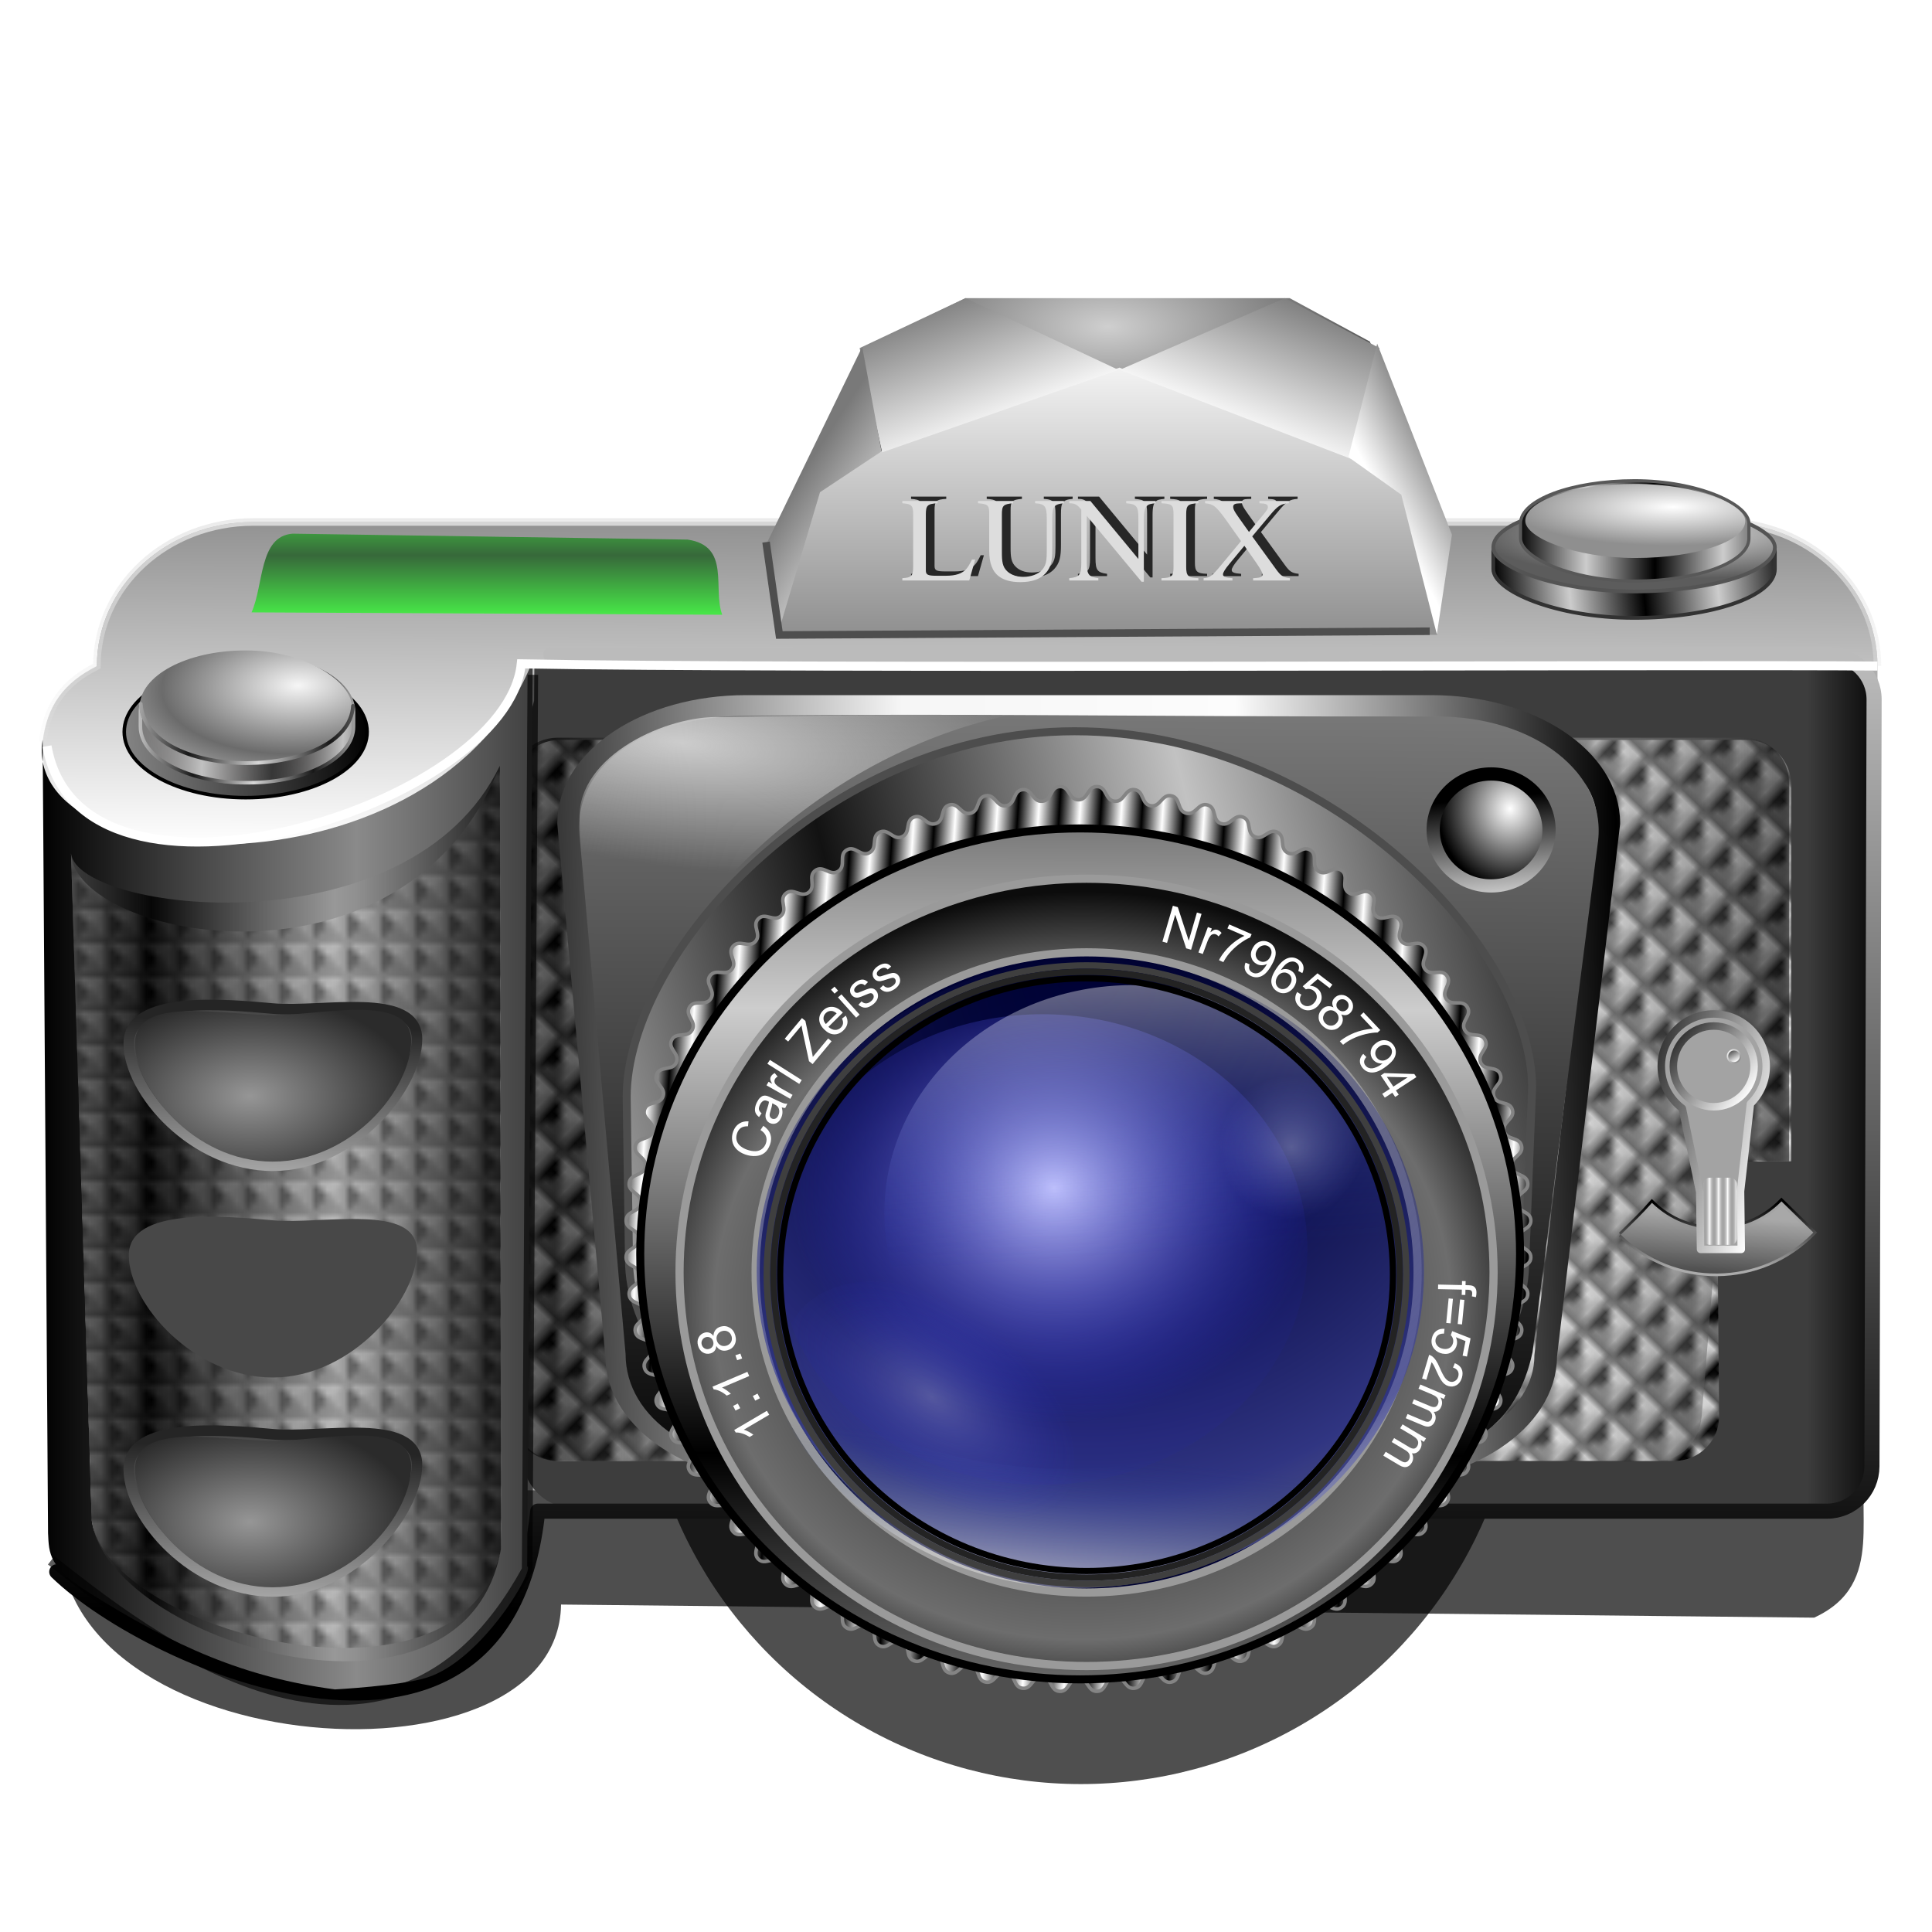 <?xml version="1.0" encoding="UTF-8" standalone="no"?>
<!-- Created with Inkscape (http://www.inkscape.org/) -->
<svg xmlns:dc="http://purl.org/dc/elements/1.1/" xmlns:cc="http://creativecommons.org/ns#" xmlns:rdf="http://www.w3.org/1999/02/22-rdf-syntax-ns#" xmlns:svg="http://www.w3.org/2000/svg" xmlns="http://www.w3.org/2000/svg" xmlns:xlink="http://www.w3.org/1999/xlink" xmlns:sodipodi="http://sodipodi.sourceforge.net/DTD/sodipodi-0.dtd" xmlns:inkscape="http://www.inkscape.org/namespaces/inkscape" id="svg2712" sodipodi:version="0.32" inkscape:version="0.92.5 (2060ec1f9f, 2020-04-08)" width="256" height="256" sodipodi:docname="shutter.svg" inkscape:output_extension="org.inkscape.output.svg.inkscape" version="1.1">
 <sodipodi:namedview pagecolor="#ff0000" bordercolor="#666666" borderopacity="1" objecttolerance="10" gridtolerance="10" guidetolerance="10" inkscape:pageopacity="0" inkscape:pageshadow="2" inkscape:window-width="1920" inkscape:window-height="1056" id="namedview316" showgrid="false" inkscape:snap-global="false" inkscape:zoom="3.98" inkscape:cx="128" inkscape:cy="110.23315" inkscape:current-layer="svg2712" inkscape:window-x="0" inkscape:window-y="0" inkscape:window-maximized="1"/>
 <defs id="defs2715">
  <linearGradient inkscape:collect="always" id="linearGradient1141">
   <stop id="stop1137" stop-color="#e7e7e7" stop-opacity="1"/>
   <stop offset="1" id="stop1139" stop-color="#e7e7e7" stop-opacity="0"/>
  </linearGradient>
  <linearGradient inkscape:collect="always" id="linearGradient1114">
   <stop id="stop1110" stop-color="#969696" stop-opacity="1"/>
   <stop offset="1" id="stop1112" stop-color="#2b2b2b" stop-opacity="1"/>
  </linearGradient>
  <linearGradient inkscape:collect="always" id="linearGradient1104">
   <stop id="stop1100" stop-color="#252525" stop-opacity="1"/>
   <stop offset="1" id="stop1102" stop-color="#a9a9a9" stop-opacity="1"/>
  </linearGradient>
  <linearGradient inkscape:collect="always" id="linearGradient1093">
   <stop id="stop1089" stop-color="#484848" stop-opacity="1"/>
   <stop offset="1" id="stop1091" stop-color="#aaaaaa" stop-opacity="0.959"/>
  </linearGradient>
  <linearGradient inkscape:collect="always" id="linearGradient1083">
   <stop id="stop1079" stop-color="#ababab" stop-opacity="1"/>
   <stop offset="1" id="stop1081" stop-color="#000000" stop-opacity="1"/>
  </linearGradient>
  <linearGradient id="linearGradient1041">
   <stop stop-opacity="1" stop-color="#818181" id="stop1037"/>
   <stop stop-opacity="1" stop-color="#ffffff" offset="1" id="stop1039"/>
  </linearGradient>
  <linearGradient inkscape:collect="always" id="linearGradient2473">
   <stop id="stop2469" stop-color="#000000" stop-opacity="0.872"/>
   <stop offset="1" id="stop2471" stop-color="#a6a6a6" stop-opacity="0.625"/>
  </linearGradient>
  <linearGradient id="linearGradient1954">
   <stop stop-opacity="1" stop-color="#8d8d8d" id="stop1950"/>
   <stop stop-opacity="1" stop-color="#ffffff" offset="1" id="stop1952"/>
  </linearGradient>
  <linearGradient inkscape:collect="always" id="linearGradient1228">
   <stop id="stop1224" stop-color="#b2b4eb" stop-opacity="0.341"/>
   <stop offset="1" id="stop1226" stop-color="#252ce7" stop-opacity="0"/>
  </linearGradient>
  <linearGradient inkscape:collect="always" id="linearGradient1210">
   <stop id="stop1206" stop-color="#ffffff" stop-opacity="0.639"/>
   <stop offset="1" id="stop1208" stop-color="#f7f7f7" stop-opacity="0"/>
  </linearGradient>
  <linearGradient inkscape:collect="always" id="linearGradient2511">
   <stop id="stop2507" stop-color="#bbbbbb" stop-opacity="1"/>
   <stop offset="1" id="stop2509" stop-color="#000000" stop-opacity="1"/>
  </linearGradient>
  <pattern inkscape:collect="always" xlink:href="#pattern1780" id="pattern2503" patternTransform="matrix(0.619,0.599,-0.638,0.659,-8.002,111.508)"/>
  <linearGradient inkscape:collect="always" id="linearGradient2499">
   <stop id="stop2495" stop-color="#3d3d3d" stop-opacity="1"/>
   <stop offset="1" id="stop2497" stop-color="#050505" stop-opacity="1"/>
  </linearGradient>
  <linearGradient inkscape:collect="always" id="linearGradient2491">
   <stop id="stop2487" stop-color="#000000" stop-opacity="0.616"/>
   <stop offset="1" id="stop2489" stop-color="#fdfdfd" stop-opacity="0.216"/>
  </linearGradient>
  <linearGradient id="linearGradient1033">
   <stop stop-opacity="1" stop-color="#080808" id="stop1029"/>
   <stop stop-opacity="1" stop-color="#7a7a7a" offset="1" id="stop1031"/>
  </linearGradient>
  <linearGradient inkscape:collect="always" id="linearGradient1047">
   <stop id="stop1043" stop-color="#181818" stop-opacity="1"/>
   <stop offset="1" id="stop1045" stop-color="#d7d7d7" stop-opacity="1"/>
  </linearGradient>
  <linearGradient id="linearGradient4373">
   <stop stop-opacity="1" stop-color="#c9c9ff" id="stop4375"/>
   <stop stop-opacity="0.063" stop-color="#1f22cd" id="stop4377" offset="1"/>
  </linearGradient>
  <linearGradient id="linearGradient4768">
   <stop id="stop4770" stop-color="#000000" stop-opacity="1"/>
   <stop id="stop4772" offset="1" stop-color="#cfcfcf" stop-opacity="1"/>
  </linearGradient>
  <linearGradient id="linearGradient4762">
   <stop id="stop4764" stop-color="#121212" stop-opacity="1"/>
   <stop id="stop4766" offset="1" stop-color="#c2c2c2" stop-opacity="1"/>
  </linearGradient>
  <linearGradient id="linearGradient4754">
   <stop id="stop4756" stop-color="#000000" stop-opacity="1"/>
   <stop offset="1" id="stop4760" stop-color="#cdcdcd" stop-opacity="1"/>
  </linearGradient>
  <linearGradient id="linearGradient4748">
   <stop id="stop4750" stop-color="#000000" stop-opacity="1"/>
   <stop stop-opacity="1" stop-color="#6d6d6d" id="stop1035" offset="0.798"/>
   <stop id="stop4752" offset="1" stop-color="#0c0c0c" stop-opacity="1"/>
  </linearGradient>
  <linearGradient id="linearGradient4700">
   <stop id="stop4702" stop-color="#48ed48" stop-opacity="1"/>
   <stop id="stop4704" offset="1" stop-color="#37683a" stop-opacity="1"/>
  </linearGradient>
  <linearGradient id="linearGradient4688">
   <stop id="stop4690" stop-color="#ffffff" stop-opacity="1"/>
   <stop id="stop4692" offset="1" stop-color="#8f8f8f" stop-opacity="1"/>
  </linearGradient>
  <linearGradient id="linearGradient4682">
   <stop id="stop4684" stop-color="#f6f6f6" stop-opacity="1"/>
   <stop offset="1" id="stop4686" stop-color="#6b6b6b" stop-opacity="1"/>
  </linearGradient>
  <linearGradient id="linearGradient4676">
   <stop id="stop4678" stop-color="#aeaeae" stop-opacity="1"/>
   <stop id="stop4680" offset="1" stop-color="#202020" stop-opacity="1"/>
  </linearGradient>
  <linearGradient id="linearGradient4669">
   <stop id="stop4671" stop-color="#000000" stop-opacity="1"/>
   <stop stop-opacity="1" stop-color="#464646" id="stop1956" offset="0.488"/>
   <stop id="stop4673" offset="1" stop-color="#8a8a8a" stop-opacity="1"/>
  </linearGradient>
  <linearGradient id="linearGradient4651">
   <stop id="stop4653" stop-color="#929292" stop-opacity="1"/>
   <stop id="stop4655" offset="1" stop-color="#f3f3f3" stop-opacity="1"/>
  </linearGradient>
  <linearGradient id="linearGradient4645">
   <stop id="stop4647" stop-color="#797979" stop-opacity="1"/>
   <stop id="stop4649" offset="1" stop-color="#c4c4c4" stop-opacity="1"/>
  </linearGradient>
  <linearGradient id="linearGradient4621">
   <stop id="stop4623" stop-color="#cfcfcf" stop-opacity="1"/>
   <stop id="stop4625" offset="1" stop-color="#000000" stop-opacity="1"/>
  </linearGradient>
  <linearGradient id="linearGradient3963">
   <stop id="stop3965" stop-color="#ffffff" stop-opacity="1"/>
   <stop offset="1" id="stop3967" stop-color="#000000" stop-opacity="1"/>
  </linearGradient>
  <linearGradient id="linearGradient3918">
   <stop id="stop3920" stop-color="#d8d8d8" stop-opacity="1"/>
   <stop offset="1" id="stop3922" stop-color="#5c5c5c" stop-opacity="1"/>
  </linearGradient>
  <linearGradient id="linearGradient3908">
   <stop id="stop3910" stop-color="#000000" stop-opacity="1"/>
   <stop offset="1" id="stop3912" stop-color="#cccccc" stop-opacity="1"/>
  </linearGradient>
  <linearGradient id="linearGradient3832">
   <stop id="stop3834" stop-color="#858585" stop-opacity="1"/>
   <stop offset="1" id="stop3836" stop-color="#000000" stop-opacity="1"/>
  </linearGradient>
  <linearGradient inkscape:collect="always" id="linearGradient3812">
   <stop id="stop3814" stop-color="#c1c1c1" stop-opacity="1"/>
   <stop offset="1" id="stop3816" stop-color="#8d8a8a" stop-opacity="0"/>
  </linearGradient>
  <linearGradient id="linearGradient3770">
   <stop id="stop3772" stop-color="#353535" stop-opacity="1"/>
   <stop id="stop3778" offset="0.331" stop-color="#f6f6f6" stop-opacity="1"/>
   <stop offset="0.645" id="stop3780" stop-color="#fcfcfc" stop-opacity="1"/>
   <stop offset="1" id="stop3774" stop-color="#000000" stop-opacity="1"/>
  </linearGradient>
  <linearGradient id="linearGradient3692">
   <stop id="stop3694" stop-color="#cecfe8" stop-opacity="0.379"/>
   <stop offset="1" id="stop3696" stop-color="#9197f1" stop-opacity="0"/>
  </linearGradient>
  <linearGradient inkscape:collect="always" id="linearGradient3625">
   <stop id="stop3627" stop-color="#000000" stop-opacity="1"/>
   <stop offset="1" id="stop3629" stop-color="#ffffff" stop-opacity="1"/>
  </linearGradient>
  <linearGradient inkscape:collect="always" id="linearGradient3561">
   <stop id="stop3563" stop-color="#ffffff" stop-opacity="0.511"/>
   <stop offset="1" id="stop3565" stop-color="#10338a" stop-opacity="0"/>
  </linearGradient>
  <linearGradient inkscape:collect="always" id="linearGradient3550">
   <stop id="stop3552" stop-color="#102cd2" stop-opacity="0"/>
   <stop offset="1" id="stop3554" stop-color="#ffffff" stop-opacity="0.38"/>
  </linearGradient>
  <linearGradient id="linearGradient3536">
   <stop id="stop3540" stop-color="#000357" stop-opacity="1"/>
   <stop id="stop3542" offset="1" stop-color="#000231" stop-opacity="1"/>
  </linearGradient>
  <linearGradient id="linearGradient3500">
   <stop id="stop3502" stop-color="#03062c" stop-opacity="0"/>
   <stop id="stop3508" offset="0.847" stop-color="#41469c" stop-opacity="1"/>
   <stop offset="1" id="stop3504" stop-color="#949bd2" stop-opacity="0.584"/>
  </linearGradient>
  <linearGradient inkscape:collect="always" xlink:href="#linearGradient4676" id="linearGradient2911" gradientUnits="userSpaceOnUse" gradientTransform="matrix(0.489,0,0,0.437,-40.328,-13.74)" x1="378.24" y1="233.77" x2="377.03" y2="185.07"/>
  <linearGradient inkscape:collect="always" xlink:href="#linearGradient3770" id="linearGradient2915" gradientUnits="userSpaceOnUse" spreadMethod="reflect" x1="242.92" y1="388.59" x2="530.03" y2="382.35" gradientTransform="matrix(0.49,0,0,0.411,-44.81,-16.547)"/>
  <linearGradient inkscape:collect="always" xlink:href="#linearGradient4762" id="linearGradient2917" gradientUnits="userSpaceOnUse" gradientTransform="matrix(0.53,0,0,0.499,-18.15,-30.693)" spreadMethod="reflect" x1="245.14" y1="309" x2="334.29" y2="287.86"/>
  <radialGradient inkscape:collect="always" xlink:href="#linearGradient3500" id="radialGradient2927" gradientUnits="userSpaceOnUse" gradientTransform="matrix(-0.675,-0.003,0.003,-0.707,-11.157,346.065)" cx="-229.04" cy="307.72" fx="-229.04" fy="307.72" r="116.43"/>
  <linearGradient inkscape:collect="always" xlink:href="#linearGradient3550" id="linearGradient2931" gradientUnits="userSpaceOnUse" x1="304.73" y1="391.38" x2="298.57" y2="306.14" gradientTransform="matrix(0.438,0,0,0.419,19.368,2.376)"/>
  <linearGradient inkscape:collect="always" xlink:href="#linearGradient3561" id="linearGradient2933" gradientUnits="userSpaceOnUse" x1="-214.79" y1="511.47" x2="-210.84" y2="473.68" gradientTransform="matrix(0.383,0,0,0.411,224.543,-2.374)"/>
  <radialGradient inkscape:collect="always" xlink:href="#linearGradient4373" id="radialGradient2935" gradientUnits="userSpaceOnUse" gradientTransform="matrix(0.647,0,0,0.575,-64.816,-58.089)" cx="316.03" cy="374.78" fx="316.03" fy="374.78" r="54.29"/>
  <radialGradient inkscape:collect="always" xlink:href="#linearGradient3692" id="radialGradient2937" gradientUnits="userSpaceOnUse" gradientTransform="matrix(0.534,0,0,0.528,28.978,-48.179)" cx="266.16" cy="379.09" fx="266.16" fy="379.09" r="17.888"/>
  <linearGradient inkscape:collect="always" xlink:href="#linearGradient4700" id="linearGradient2939" gradientUnits="userSpaceOnUse" gradientTransform="matrix(0.489,0,0,0.45,-36.946,-11.664)" spreadMethod="reflect" x1="206.52" y1="207.7" x2="206.52" y2="189.41"/>
  <linearGradient inkscape:collect="always" xlink:href="#linearGradient3832" id="linearGradient2945" gradientUnits="userSpaceOnUse" spreadMethod="reflect" x1="123.64" y1="244.97" x2="190.42" y2="239.4" gradientTransform="matrix(0.489,0,0,0.45,-36.012,-19.122)"/>
  <linearGradient inkscape:collect="always" xlink:href="#linearGradient3812" id="linearGradient2947" gradientUnits="userSpaceOnUse" spreadMethod="reflect" x1="145.84" y1="238.59" x2="164.8" y2="239.23" gradientTransform="matrix(0.489,0,0,0.45,-36.071,-17.725)"/>
  <radialGradient inkscape:collect="always" xlink:href="#linearGradient4682" id="radialGradient2949" gradientUnits="userSpaceOnUse" gradientTransform="matrix(-0.618,0.022,-0.013,-0.31,156.7,151.277)" spreadMethod="reflect" cx="171.51" cy="225.79" fx="171.51" fy="225.79" r="29.23"/>
  <linearGradient inkscape:collect="always" xlink:href="#linearGradient3908" id="linearGradient2953" gradientUnits="userSpaceOnUse" spreadMethod="reflect" x1="493.03" y1="194.36" x2="515.89" y2="194.36" gradientTransform="matrix(0.397,0,0,0.327,5.37,6.734)"/>
  <radialGradient inkscape:collect="always" xlink:href="#linearGradient3918" id="radialGradient2955" gradientUnits="userSpaceOnUse" gradientTransform="matrix(-0.706,0.004,-0.001,-0.157,608.282,96.1)" cx="545.17" cy="176.28" fx="545.17" fy="176.28" r="38.66"/>
  <radialGradient inkscape:collect="always" xlink:href="#linearGradient4688" id="radialGradient2959" gradientUnits="userSpaceOnUse" gradientTransform="matrix(-0.552,0.003,-0.001,-0.132,522.794,88.806)" cx="545.17" cy="176.28" fx="545.17" fy="176.28" r="38.66"/>
  <radialGradient inkscape:collect="always" xlink:href="#linearGradient4621" id="radialGradient2969" gradientUnits="userSpaceOnUse" gradientTransform="matrix(0.003,0.942,-1.361,0.005,499.096,-250.93)" cx="388.26" cy="82.37" fx="388.26" fy="82.37" r="92.24"/>
  <linearGradient inkscape:collect="always" xlink:href="#linearGradient4651" id="linearGradient2971" gradientUnits="userSpaceOnUse" x1="392.67" y1="235.97" x2="392.67" y2="131.11"/>
  <linearGradient inkscape:collect="always" xlink:href="#linearGradient1041" id="linearGradient2973" gradientUnits="userSpaceOnUse" x1="334.28" y1="111.17" x2="360.5" y2="155.52"/>
  <linearGradient inkscape:collect="always" xlink:href="#linearGradient1041" id="linearGradient2975" gradientUnits="userSpaceOnUse" gradientTransform="matrix(-1,0,0,1,782.609,0)" x1="334.28" y1="111.17" x2="360.5" y2="155.52"/>
  <linearGradient inkscape:collect="always" xlink:href="#linearGradient4645" id="linearGradient2977" gradientUnits="userSpaceOnUse" x1="297.19" y1="192.1" x2="316.25" y2="200.55"/>
  <linearGradient inkscape:collect="always" xlink:href="#linearGradient4688" id="linearGradient2979" gradientUnits="userSpaceOnUse" x1="464.21" y1="188.84" x2="481.87" y2="182.63"/>
  <radialGradient inkscape:collect="always" xlink:href="#linearGradient3963" id="radialGradient4776" gradientUnits="userSpaceOnUse" gradientTransform="matrix(-0.02,0.65,-0.585,-0.018,385.328,-68.306)" cx="278.46" cy="307.15" fx="278.46" fy="307.15" r="16.191"/>
  <linearGradient inkscape:collect="always" xlink:href="#linearGradient4768" id="linearGradient4778" gradientUnits="userSpaceOnUse" gradientTransform="matrix(0.489,0,0,0.489,63.695,-43.245)" x1="262.07" y1="305.75" x2="264.53" y2="332.5"/>
  <linearGradient inkscape:collect="always" xlink:href="#linearGradient4669" id="linearGradient1017" gradientUnits="userSpaceOnUse" gradientTransform="matrix(0.441,0,0,0.386,-29.86,11.119)" x1="79.988" y1="343.4" x2="174.93" y2="343.4" spreadMethod="reflect"/>
  <linearGradient inkscape:collect="always" xlink:href="#linearGradient3625" id="linearGradient1029" x1="140.48" y1="119.02" x2="143.07" y2="119.19" gradientUnits="userSpaceOnUse" spreadMethod="reflect" gradientTransform="matrix(1.055,0,0,1.055,-13.378,-17.284)"/>
  <linearGradient inkscape:collect="always" xlink:href="#linearGradient4754" id="linearGradient1031" x1="146.83" y1="199.38" x2="147.01" y2="143.82" gradientUnits="userSpaceOnUse" spreadMethod="reflect" gradientTransform="matrix(1.062,0,0,1.062,-14.572,-18.99)"/>
  <radialGradient inkscape:collect="always" xlink:href="#linearGradient4748" id="radialGradient1033" cx="148.9" cy="181.52" fx="148.9" fy="181.52" r="50.26" gradientTransform="matrix(1.218,0.002,-0.002,1.097,-37.554,-26.147)" gradientUnits="userSpaceOnUse"/>
  <linearGradient inkscape:collect="always" xlink:href="#linearGradient1047" id="linearGradient1049" x1="33.526" y1="88.63" x2="41.512" y2="88.37" gradientUnits="userSpaceOnUse" spreadMethod="reflect" gradientTransform="translate(0.03,0.474)"/>
  <linearGradient inkscape:collect="always" xlink:href="#linearGradient1047" id="linearGradient1059" x1="33.23" y1="92.11" x2="42.524" y2="92.7" gradientUnits="userSpaceOnUse" spreadMethod="reflect" gradientTransform="matrix(1.002,0,0,0.989,0.059,1.042)"/>
  <linearGradient inkscape:collect="always" xlink:href="#linearGradient1033" id="linearGradient1027" gradientUnits="userSpaceOnUse" gradientTransform="matrix(0.49,0,0,0.323,-45.759,31.554)" x1="388.29" y1="506.23" x2="393.17" y2="188.2"/>
  <pattern patternTransform="translate(-19.953,111.377)" id="pattern1723" xlink:href="#pattern1780" inkscape:collect="always"/>
  <pattern id="pattern1780" patternTransform="matrix(0.75,0,0,0.75,-8.002,111.508)" height="5.186" width="5.194" patternUnits="userSpaceOnUse">
   <g transform="matrix(0.194,0,0,0.194,7.871,-16.27)" id="g1778">
    <rect id="rect1770" width="26.797" height="26.797" x="-40.627" y="84.06" opacity="1" stroke-dasharray="none" stroke-opacity="1" fill="#dedede" stroke="none" stroke-linejoin="round" fill-opacity="1" stroke-linecap="square" stroke-width="0.75" stroke-dashoffset="0" stroke-miterlimit="4"/>
    <path d="m -40.574,84.124 26.736,26.736 h -26.827 z" id="path1772" inkscape:connector-curvature="0" stroke-opacity="1" fill="#030303" stroke="none" stroke-linejoin="miter" fill-opacity="1" stroke-linecap="butt" stroke-width="0.75"/>
    <path d="m -13.898,84.094 -13.36,13.376 13.36,13.391 0.03,-0.06 z" id="path1774" inkscape:connector-curvature="0" sodipodi:nodetypes="ccccc" stroke-opacity="1" fill="#afafaf" stroke="none" stroke-linejoin="miter" fill-opacity="1" stroke-linecap="butt" stroke-width="0.75"/>
    <path sodipodi:nodetypes="ccccc" inkscape:connector-curvature="0" id="path1776" d="m -13.902,110.803 -13.376,-13.36 -13.391,13.36 0.06,0.03 z" stroke-opacity="1" fill="#6d6d6d" stroke="none" stroke-linejoin="miter" fill-opacity="1" stroke-linecap="butt" stroke-width="0.75"/>
   </g>
  </pattern>
  <linearGradient inkscape:collect="always" xlink:href="#linearGradient2491" id="linearGradient2493" x1="157.86" y1="168.52" x2="115.84" y2="168.52" gradientUnits="userSpaceOnUse" spreadMethod="reflect" gradientTransform="translate(-0.289,-0.289)"/>
  <linearGradient inkscape:collect="always" xlink:href="#linearGradient2499" id="linearGradient2501" x1="239.44" y1="148.13" x2="249.2" y2="148.13" gradientUnits="userSpaceOnUse"/>
  <linearGradient inkscape:collect="always" xlink:href="#linearGradient2511" id="linearGradient2513" x1="138.35" y1="87.52" x2="138.35" y2="213.36" gradientUnits="userSpaceOnUse"/>
  <radialGradient inkscape:collect="always" xlink:href="#linearGradient1210" id="radialGradient1212" cx="162.55" cy="170.35" fx="162.55" fy="170.35" r="25.957" gradientTransform="matrix(0.61,-0.049,0.153,1.924,38.767,-151.81)" gradientUnits="userSpaceOnUse"/>
  <filter inkscape:collect="always" id="filter1218" x="-0.03" width="1.06" y="-0.02" height="1.04" color-interpolation-filters="sRGB">
   <feGaussianBlur inkscape:collect="always" id="feGaussianBlur1220"/>
  </filter>
  <radialGradient inkscape:collect="always" xlink:href="#linearGradient1228" id="radialGradient1230" cx="131.35" cy="195.21" fx="131.35" fy="195.21" r="21.972" gradientTransform="matrix(1.034,-0.041,0.022,0.548,69.753,-27.821)" gradientUnits="userSpaceOnUse"/>
  <linearGradient inkscape:collect="always" xlink:href="#linearGradient1954" id="linearGradient1220" gradientUnits="userSpaceOnUse" gradientTransform="matrix(0.441,0,0,0.386,-29.86,11.698)" x1="153.01" y1="143.42" x2="152.35" y2="260.08" spreadMethod="pad"/>
  <linearGradient inkscape:collect="always" xlink:href="#linearGradient2473" id="linearGradient2475" x1="20.11" y1="161.06" x2="44.4" y2="161.06" gradientUnits="userSpaceOnUse" spreadMethod="reflect"/>
  <linearGradient inkscape:collect="always" xlink:href="#linearGradient3908" id="linearGradient1042" gradientUnits="userSpaceOnUse" x1="493.03" y1="194.36" x2="513.04" y2="192.81" spreadMethod="reflect" gradientTransform="matrix(0.49,0,0,0.374,-43.923,1.528)"/>
  <linearGradient inkscape:collect="always" xlink:href="#linearGradient6367" id="linearGradient6373" x1="172.14" y1="-84.72" x2="233.3" y2="-66.29" gradientUnits="userSpaceOnUse"/>
  <linearGradient inkscape:collect="always" xlink:href="#linearGradient4328" id="linearGradient6365" gradientUnits="userSpaceOnUse" x1="531.28" y1="-311.36" x2="543.34" y2="-300.49"/>
  <linearGradient inkscape:collect="always" xlink:href="#linearGradient4336" id="linearGradient6363" gradientUnits="userSpaceOnUse" x1="534.69" y1="-311.36" x2="540.79" y2="-300.49"/>
  <linearGradient inkscape:collect="always" xlink:href="#linearGradient6314" id="linearGradient6357" gradientUnits="userSpaceOnUse" spreadMethod="reflect" x1="190" y1="-115.06" x2="191.94" y2="-115.06"/>
  <linearGradient inkscape:collect="always" xlink:href="#linearGradient6289" id="linearGradient6355" gradientUnits="userSpaceOnUse" x1="146.77" y1="-152.81" x2="177.1" y2="-128.94"/>
  <linearGradient inkscape:collect="always" id="linearGradient4328">
   <stop stop-opacity="1" stop-color="#888888" id="stop4330"/>
   <stop stop-opacity="1" stop-color="#ffffff" offset="1" id="stop4332"/>
  </linearGradient>
  <linearGradient inkscape:collect="always" id="linearGradient4336">
   <stop stop-opacity="1" stop-color="#ffffff" id="stop4338"/>
   <stop stop-opacity="1" stop-color="#444444" offset="1" id="stop4340"/>
  </linearGradient>
  <linearGradient inkscape:collect="always" id="linearGradient6289">
   <stop stop-opacity="1" stop-color="#ffffff" id="stop6291"/>
   <stop stop-opacity="1" stop-color="#333333" offset="1" id="stop6293"/>
  </linearGradient>
  <linearGradient inkscape:collect="always" id="linearGradient6314">
   <stop stop-opacity="1" stop-color="#ffffff" id="stop6316"/>
   <stop stop-opacity="0" stop-color="#a3a3a3" offset="1" id="stop6318"/>
  </linearGradient>
  <linearGradient inkscape:collect="always" id="linearGradient6367">
   <stop stop-opacity="1" stop-color="#ffffff" id="stop6369"/>
   <stop stop-opacity="1" stop-color="#2a2a2a" offset="1" id="stop6371"/>
  </linearGradient>
  <filter inkscape:collect="always" id="filter1797" x="-0.021" width="1.043" y="-0.118" height="1.235" color-interpolation-filters="sRGB">
   <feGaussianBlur inkscape:collect="always" stdDeviation="2.126" id="feGaussianBlur1799"/>
  </filter>
  <linearGradient inkscape:collect="always" xlink:href="#linearGradient1083" id="linearGradient1085" x1="227.7" y1="168.13" x2="227.7" y2="159.47" gradientUnits="userSpaceOnUse"/>
  <linearGradient inkscape:collect="always" xlink:href="#linearGradient1093" id="linearGradient1095" x1="226.75" y1="169.1" x2="227.4" y2="161.02" gradientUnits="userSpaceOnUse"/>
  <linearGradient inkscape:collect="always" xlink:href="#linearGradient1104" id="linearGradient1106" x1="42.23" y1="164.36" x2="41.36" y2="184.6" gradientUnits="userSpaceOnUse" gradientTransform="translate(-2.603,-28.637)"/>
  <radialGradient inkscape:collect="always" xlink:href="#linearGradient1114" id="radialGradient1116" cx="36.419" cy="172.5" fx="36.419" fy="172.5" r="18.294" gradientTransform="matrix(1.19,-0.014,0.009,0.724,-11.762,20.86)" gradientUnits="userSpaceOnUse" spreadMethod="pad"/>
  <radialGradient inkscape:collect="always" xlink:href="#linearGradient3536" id="radialGradient1102" cx="143.65" cy="168.59" fx="143.65" fy="168.59" r="44.607" gradientTransform="matrix(1,0,0,0.967,0,5.518)" gradientUnits="userSpaceOnUse"/>
  <filter inkscape:collect="always" id="filter5005" x="-0.007" width="1.013" y="-0.068" height="1.135" color-interpolation-filters="sRGB">
   <feGaussianBlur inkscape:collect="always" stdDeviation="0.665" id="feGaussianBlur5007"/>
  </filter>
  <filter inkscape:collect="always" id="filter5009" x="-0.009" width="1.019" y="-0.017" height="1.033" color-interpolation-filters="sRGB">
   <feGaussianBlur inkscape:collect="always" stdDeviation="0.946" id="feGaussianBlur5011"/>
  </filter>
  <linearGradient inkscape:collect="always" xlink:href="#linearGradient1141" id="linearGradient1143" x1="120.23" y1="61.14" x2="120.23" y2="102.85" gradientUnits="userSpaceOnUse"/>
  <filter inkscape:collect="always" id="filter1160" x="-0.048" width="1.096" y="-0.048" height="1.096" color-interpolation-filters="sRGB">
   <feGaussianBlur inkscape:collect="always" stdDeviation="2.332" id="feGaussianBlur1162"/>
  </filter>
 </defs>
 <circle id="path1142" cx="143.22" cy="178.11" r="58.29" opacity="1" stroke-dasharray="none" stroke-opacity="0.629" fill="#000000" filter="url(#filter1160)" stroke="none" fill-opacity="0.688" stroke-linecap="round" stroke-width="1.4" stroke-miterlimit="4"/>
 <path d="m 8.099,201.04 c -3.867,32.187 65.901,37.621 66.242,11.571 l 166.038,1.736 c 9.87,-4.519 5.008,-14.395 7.232,-21.695 L 7.521,185.708 Z" id="path1060" inkscape:connector-curvature="0" sodipodi:nodetypes="cccccc" stroke-opacity="1" fill="#000000" filter="url(#filter1797)" stroke="none" stroke-linejoin="miter" fill-opacity="0.694" stroke-linecap="butt" stroke-width="1"/>
 <path inkscape:connector-curvature="0" id="rect3842" d="M 33.576,69.164 H 228.035 c 11.489,0 20.739,8.515 20.739,19.092 v 90.13 c 0,10.577 -9.249,19.092 -20.739,19.092 H 33.576 c -11.489,0 -20.739,-8.515 -20.739,-19.092 V 88.255 c 0,-10.577 9.249,-19.092 20.739,-19.092 z" stroke-miterlimit="4" opacity="1" stroke-dasharray="none" stroke-opacity="1" fill="url(#linearGradient2911)" stroke="none" stroke-linejoin="round" fill-opacity="1" stroke-linecap="round" stroke-width="0.738"/>
 <rect id="rect3720" width="178.69" height="113.48" x="69.34" y="86.18" ry="5.953" stroke-miterlimit="4" rx="5.953" opacity="1" stroke-dasharray="none" stroke-opacity="1" fill="url(#linearGradient2501)" stroke="none" stroke-linejoin="round" fill-opacity="1" stroke-linecap="round" stroke-width="0.738"/>
 <path d="M 33.576,69.164 C 22.087,69.164 12.838,77.679 12.838,88.256 8.464,90.47 6.227,93.485 5.65,98.287 5.202,128.653 66.193,112.839 70.77,92.848 l 0.039,-4.885 c -13.705,-1.361 154.842,0.076 177.965,0.293 0,-10.577 -9.249,-19.092 -20.738,-19.092 z" id="path1216" inkscape:connector-curvature="0" sodipodi:nodetypes="scccccss" stroke-opacity="1" fill="url(#linearGradient1220)" fill-rule="evenodd" stroke="none" stroke-linejoin="miter" fill-opacity="1" stroke-linecap="butt" stroke-width="0.413"/>
 <path d="M 74.143,98.04 H 231.387 c 3.298,0 5.953,2.655 5.953,5.953 v 49.896 h -9.835 l 0.289,33.739 c 0.028,3.298 -2.655,5.953 -5.953,5.953 H 74.143 c -3.298,0 -5.953,-2.655 -5.953,-5.953 V 103.993 c 0,-3.298 2.655,-5.953 5.953,-5.953 z" id="rect1035" inkscape:connector-curvature="0" sodipodi:nodetypes="sssccssssss" stroke-miterlimit="4" opacity="1" stroke-dasharray="none" stroke-opacity="1" fill="url(#pattern2503)" stroke="none" stroke-linejoin="round" fill-opacity="1" stroke-linecap="round" stroke-width="0.738"/>
 <path d="m 73.855,97.75 h 157.244 c 3.298,0 5.953,2.655 5.953,5.953 v 50.186 l -8.779,-0.205 -2.792,33.943 c -0.27,3.287 -2.655,5.953 -5.953,5.953 H 73.855 c -3.298,0 -5.953,-2.655 -5.953,-5.953 l 0,-83.924 c 0,-3.298 2.655,-5.953 5.953,-5.953 z" id="rect2485" inkscape:connector-curvature="0" sodipodi:nodetypes="sssccssssss" stroke-miterlimit="4" opacity="1" stroke-dasharray="none" stroke-opacity="1" fill="url(#linearGradient2493)" stroke="none" stroke-linejoin="round" fill-opacity="1" stroke-linecap="round" stroke-width="0.738"/>
 <path d="M 72.987,86.759 H 242.375 c 3.298,0 5.963,2.655 5.953,5.953 l -0.289,101.572 c -0.009,3.298 -2.655,5.953 -5.953,5.953 l -170.834,0 c -4.182,40.527 -51.03,20.375 -63.731,8.035" id="rect2505" inkscape:connector-curvature="0" sodipodi:nodetypes="csssscc" stroke-miterlimit="4" filter="url(#filter5009)" stroke-dasharray="none" stroke-opacity="1" stroke-linejoin="round" stroke-linecap="round" stroke-width="2" stroke="url(#linearGradient2513)" fill-opacity="1" fill="none" opacity="1"/>
 <path inkscape:connector-curvature="0" d="m 33.33,81.143 62.373,0.315 C 94.387,78.011 96.874,72.335 91.102,71.498 l -52.325,-0.783 c -4.476,0.327 -3.801,6.752 -5.447,10.429 z" id="path3886" sodipodi:nodetypes="ccccc" stroke-opacity="1" fill="url(#linearGradient2939)" fill-rule="evenodd" stroke="none" stroke-linejoin="miter" fill-opacity="1" stroke-linecap="butt" stroke-width="0.469"/>
 <path inkscape:connector-curvature="0" d="m 243.895,84.236 c 3.893,0.134 4.66,1.982 5.16,6.067 l -0.37,113.658 c -1.539,4.125 -7.594,4.299 -7.594,4.299 -12.654,1.543 -15.315,-83.65 2.804,-124.024 z" id="path3896" sodipodi:nodetypes="ccccc" stroke-opacity="1" fill="#020202" fill-rule="evenodd" stroke="none" stroke-linejoin="miter" fill-opacity="0" stroke-linecap="butt" stroke-width="1.01"/>
 <rect id="rect3906" width="37.31" height="15.204" x="197.87" y="66.67" ry="6.462" rx="18.653" stroke-miterlimit="4" opacity="1" stroke-dasharray="none" stroke-opacity="1" fill="url(#linearGradient1042)" stroke="#323232" stroke-linejoin="round" fill-opacity="1" stroke-linecap="round" stroke-width="0.494"/>
 <path sodipodi:nodetypes="csscc" inkscape:connector-curvature="0" id="path1135" d="m 248.773,88.256 c 0,-10.577 -9.249,-19.092 -20.738,-19.092 H 33.576 C 22.087,69.164 12.838,77.679 12.838,88.256 8.464,90.47 6.227,93.485 5.65,98.287" stroke-opacity="1" stroke-dasharray="none" fill="none" fill-rule="evenodd" stroke="url(#linearGradient1143)" stroke-linejoin="miter" fill-opacity="1" stroke-linecap="butt" stroke-width="1" stroke-miterlimit="4"/>
 <rect rx="18.653" ry="5.85" y="66.67" x="197.87" height="11.7" width="37.31" id="rect3916" stroke-miterlimit="4" opacity="1" stroke-dasharray="none" stroke-opacity="1" fill="url(#radialGradient2955)" stroke="#545454" stroke-linejoin="round" fill-opacity="1" stroke-linecap="round" stroke-width="0.494"/>
 <rect rx="15.13" ry="5.651" y="63.701" x="201.48" height="13.296" width="30.26" id="rect3934" stroke-miterlimit="4" opacity="1" stroke-dasharray="none" stroke-opacity="1" fill="url(#linearGradient2953)" stroke="#585858" stroke-linejoin="round" fill-opacity="1" stroke-linecap="round" stroke-width="0.416"/>
 <rect id="rect3936" width="29.15" height="9.816" x="202.11" y="64.12" ry="4.908" rx="14.575" stroke-miterlimit="4" opacity="1" stroke-dasharray="none" stroke-opacity="1" fill="url(#radialGradient2959)" stroke="none" stroke-linejoin="round" fill-opacity="1" stroke-linecap="round" stroke-width="0.4"/>
 <g id="g4027" transform="matrix(0.489,0,0,0.331,-42.999,5.151)">
  <path inkscape:connector-curvature="0" sodipodi:nodetypes="ccccccc" id="path3862" d="m 296.522,201.174 25.217,-77.391 27.826,-20 h 87.826 l 21.739,17.391 L 480,198.565 Z" stroke-opacity="1" fill="url(#radialGradient2969)" fill-rule="evenodd" stroke="none" stroke-linejoin="miter" fill-opacity="1" stroke-linecap="butt" stroke-width="1"/>
  <path inkscape:connector-curvature="0" sodipodi:nodetypes="cccccc" id="path3852" d="m 298.261,239.435 179.13,-0.87 -7.826,-54.783 C 449.316,156.662 417.724,148.446 391.304,131.609 c -29.287,14.475 -61.937,23.906 -82.609,51.304 z" stroke-opacity="1" fill="url(#linearGradient2971)" fill-rule="evenodd" stroke="none" stroke-linejoin="miter" fill-opacity="1" stroke-linecap="butt" stroke-width="1"/>
  <path sodipodi:nodetypes="ccccc" inkscape:connector-curvature="0" id="path3872" d="m 349.565,103.783 41.424,28.717 -64.032,33.022 -6.087,-41.739 z" stroke-opacity="1" fill="url(#linearGradient2973)" fill-rule="evenodd" stroke="none" stroke-linejoin="miter" fill-opacity="1" stroke-linecap="butt" stroke-width="1"/>
  <path sodipodi:nodetypes="ccccc" inkscape:connector-curvature="0" d="m 436.092,103.783 -44.749,28.717 62.647,35.609 7.75,-44.326 z" id="path3882" stroke-opacity="1" fill="url(#linearGradient2975)" fill-rule="evenodd" stroke="none" stroke-linejoin="miter" fill-opacity="1" stroke-linecap="butt" stroke-width="1"/>
  <path inkscape:connector-curvature="0" id="path3991" d="m 321.569,123.314 5.229,41.83 -16.667,16.34 -11.765,58.497 -2.614,-38.235 z" stroke-opacity="1" fill="url(#linearGradient2977)" fill-rule="evenodd" stroke="none" stroke-linejoin="miter" fill-opacity="1" stroke-linecap="butt" stroke-width="1"/>
  <path inkscape:connector-curvature="0" sodipodi:nodetypes="cccccc" id="path4001" d="m 453.318,167.418 14.329,15.046 9.626,55.886 4.099,-39.873 -20.261,-76.471 z" stroke-opacity="1" fill="url(#linearGradient2979)" fill-rule="evenodd" stroke="none" stroke-linejoin="miter" fill-opacity="1" stroke-linecap="butt" stroke-width="1"/>
 </g>
 <path inkscape:connector-curvature="0" d="m 189.673,93.609 c 13.021,0 23.503,6.905 23.503,15.483 l -8.366,70.591 c 0,8.578 -10.482,15.483 -23.503,15.483 h -76.087 c -13.021,0 -23.503,-6.905 -23.503,-15.483 l -6.374,-70.591 c 0,-8.578 10.483,-15.483 23.503,-15.483 z" id="rect3759" sodipodi:nodetypes="ccccccccc" stroke-miterlimit="4" stroke-dasharray="none" stroke-opacity="1" fill="none" stroke="url(#linearGradient2915)" stroke-linejoin="round" fill-opacity="1" stroke-linecap="round" stroke-width="3"/>
 <path stroke-miterlimit="4" sodipodi:nodetypes="ccccccccc" id="path1025" d="m 99.145,94.836 c 30.348,-0.347 48.034,0.136 91.227,0.102 13.021,0 22.727,7.57 21.327,16.913 l -8.626,67.305 c -2.026,9.369 -8.167,14.427 -21.188,14.427 l -76.666,0.766 c -13.021,0 -22.326,-6.36 -22.326,-14.937 L 76.79,110.675 C 75.951,100.949 86.125,94.836 99.145,94.836 Z" inkscape:connector-curvature="0" stroke-dasharray="none" stroke-opacity="1" fill="url(#linearGradient1027)" stroke="none" stroke-linejoin="round" fill-opacity="1" stroke-linecap="round" stroke-width="2.243"/>
 <ellipse id="ellipse4774" cx="197.58" cy="109.97" rx="7.676" ry="7.416" stroke-miterlimit="4" opacity="1" stroke-dasharray="none" stroke-opacity="1" fill="url(#radialGradient4776)" stroke="url(#linearGradient4778)" stroke-linejoin="round" fill-opacity="1" stroke-linecap="round" stroke-width="1.754"/>
 <path inkscape:connector-curvature="0" sodipodi:nodetypes="cssscccc" id="path6442" d="m 69.854,207.55 c 1.107,0.323 -5.969,12.422 -13.271,14.737 -3.476,1.102 -12.195,1.568 -12.195,1.568 -11.915,-1.57 -21.217,-5.643 -32.64,-12.856 -5.278,-3.332 -5.255,-5.125 -5.38,-7.839 L 5.65,98.018 C 2.721,116.938 58.183,119.262 70.579,87.566 Z" stroke-opacity="1" fill="url(#linearGradient1017)" fill-rule="evenodd" stroke="none" stroke-linejoin="miter" fill-opacity="1" stroke-linecap="butt" stroke-width="0.43"/>
 <g transform="matrix(1.014,0,0,0.979,-2.007,-16.375)" id="g4406" font-style="normal" word-spacing="0" line-height="125%" font-weight="normal" font-stretch="normal" letter-spacing="0.21" font-variant="normal" font-size="16.25" stroke-opacity="1" font-family="STIX" fill="#272727" stroke="none" stroke-linejoin="miter" fill-opacity="1" stroke-linecap="butt" stroke-width="1">
  <path inkscape:connector-curvature="0" id="path4408" d="m 130.552,91.873 h -0.422 c -0.26,0.569 -0.471,0.926 -0.682,1.202 -0.552,0.699 -1.43,0.991 -2.746,0.991 h -1.137 c -1.186,0 -1.462,-0.114 -1.462,-0.731 v -7.54 c 0,-1.251 0.195,-1.462 1.528,-1.544 v -0.309 h -4.599 v 0.309 c 1.268,0.098 1.414,0.325 1.414,1.576 v 7.004 c 0,1.235 -0.211,1.495 -1.414,1.56 v 0.309 h 8.742 z" fill="#272727" fill-opacity="1"/>
  <path inkscape:connector-curvature="0" id="path4410" d="m 142.149,83.943 h -3.77 v 0.309 c 1.316,0.081 1.528,0.439 1.528,2.112 v 4.274 c 0,1.316 -0.065,1.966 -0.601,2.616 -0.52,0.601 -1.43,0.959 -2.47,0.959 -0.926,0 -1.609,-0.276 -2.08,-0.731 -0.65,-0.634 -0.715,-1.365 -0.715,-2.632 v -5.07 c 0,-1.219 0.179,-1.414 1.479,-1.528 v -0.309 h -4.599 v 0.309 c 1.284,0.098 1.462,0.276 1.462,1.365 v 5.037 c 0,1.722 0.422,2.86 1.316,3.526 0.666,0.504 1.576,0.748 2.763,0.748 1.495,0 2.6,-0.406 3.283,-1.186 0.731,-0.829 0.877,-1.706 0.877,-3.283 v -4.144 c 0,-1.544 0.163,-1.934 1.528,-2.064 z" fill="#272727" fill-opacity="1"/>
  <path inkscape:connector-curvature="0" id="path4412" d="m 154.135,83.943 h -3.851 v 0.309 c 0.715,0.081 1.008,0.114 1.284,0.422 0.244,0.276 0.309,0.764 0.309,1.593 v 5.525 l -6.272,-7.849 h -2.763 v 0.309 c 0.796,0 1.04,0.195 1.576,0.861 v 7.15 c 0,1.739 -0.244,1.982 -1.576,2.129 v 0.309 h 3.803 v -0.309 c -1.251,-0.179 -1.511,-0.455 -1.511,-2.129 v -6.305 l 7.166,8.921 h 0.292 v -8.418 c 0,-1.284 0.163,-1.641 0.471,-1.917 0.211,-0.179 0.455,-0.228 1.073,-0.292 z" fill="#272727" fill-opacity="1"/>
  <path inkscape:connector-curvature="0" id="path4414" d="m 159.718,94.7 v -0.309 c -1.333,-0.049 -1.593,-0.292 -1.593,-1.511 v -7.134 c 0,-1.235 0.228,-1.43 1.593,-1.495 v -0.309 h -4.826 v 0.309 c 1.381,0.081 1.576,0.211 1.576,1.495 v 7.134 c 0,1.268 -0.211,1.462 -1.576,1.511 v 0.309 z" fill="#272727" fill-opacity="1"/>
  <path inkscape:connector-curvature="0" id="path4416" d="m 171.676,94.7 v -0.309 c -0.861,-0.098 -1.17,-0.292 -1.804,-1.202 l -3.12,-4.452 2.324,-2.876 c 1.024,-1.268 1.43,-1.544 2.47,-1.609 v -0.309 h -3.851 v 0.309 c 0.877,0.033 1.105,0.146 1.105,0.52 0,0.244 -0.163,0.487 -0.65,1.089 l -1.82,2.275 -0.715,-1.04 c -0.861,-1.268 -1.349,-1.885 -1.349,-2.356 0,-0.374 0.292,-0.455 0.748,-0.471 l 0.471,-0.016 v -0.309 h -4.891 v 0.309 c 1.073,0.114 1.414,0.309 2.974,2.6 l 1.722,2.519 -2.535,3.169 c -1.251,1.576 -1.511,1.771 -2.356,1.853 v 0.309 h 3.77 v -0.309 c -0.943,-0.065 -1.235,-0.211 -1.235,-0.52 0,-0.244 0.26,-0.699 0.861,-1.446 l 1.934,-2.421 1.544,2.291 c 0.552,0.829 0.829,1.333 0.829,1.593 0,0.292 -0.292,0.439 -0.812,0.471 l -0.422,0.033 v 0.309 z" fill="#272727" fill-opacity="1"/>
 </g>
 <g id="text4391" transform="matrix(1.014,0,0,0.979,-3.162,-15.798)" font-style="normal" word-spacing="0" line-height="125%" font-weight="normal" font-stretch="normal" letter-spacing="0.21" font-variant="normal" font-size="16.25" stroke-opacity="1" font-family="STIX" fill="#dddddd" stroke="none" stroke-linejoin="miter" fill-opacity="1" stroke-linecap="butt" stroke-width="1">
  <path d="m 130.552,91.873 h -0.422 c -0.26,0.569 -0.471,0.926 -0.682,1.202 -0.552,0.699 -1.43,0.991 -2.746,0.991 h -1.137 c -1.186,0 -1.462,-0.114 -1.462,-0.731 v -7.54 c 0,-1.251 0.195,-1.462 1.528,-1.544 v -0.309 h -4.599 v 0.309 c 1.268,0.098 1.414,0.325 1.414,1.576 v 7.004 c 0,1.235 -0.211,1.495 -1.414,1.56 v 0.309 h 8.742 z" id="path4396" inkscape:connector-curvature="0" fill="#dddddd" fill-opacity="1"/>
  <path d="m 142.149,83.943 h -3.77 v 0.309 c 1.316,0.081 1.528,0.439 1.528,2.112 v 4.274 c 0,1.316 -0.065,1.966 -0.601,2.616 -0.52,0.601 -1.43,0.959 -2.47,0.959 -0.926,0 -1.609,-0.276 -2.08,-0.731 -0.65,-0.634 -0.715,-1.365 -0.715,-2.632 v -5.07 c 0,-1.219 0.179,-1.414 1.479,-1.528 v -0.309 h -4.599 v 0.309 c 1.284,0.098 1.462,0.276 1.462,1.365 v 5.037 c 0,1.722 0.422,2.86 1.316,3.526 0.666,0.504 1.576,0.748 2.763,0.748 1.495,0 2.6,-0.406 3.283,-1.186 0.731,-0.829 0.877,-1.706 0.877,-3.283 v -4.144 c 0,-1.544 0.163,-1.934 1.528,-2.064 z" id="path4398" inkscape:connector-curvature="0" fill="#dddddd" fill-opacity="1"/>
  <path d="m 154.135,83.943 h -3.851 v 0.309 c 0.715,0.081 1.008,0.114 1.284,0.422 0.244,0.276 0.309,0.764 0.309,1.593 v 5.525 l -6.272,-7.849 h -2.763 v 0.309 c 0.796,0 1.04,0.195 1.576,0.861 v 7.15 c 0,1.739 -0.244,1.982 -1.576,2.129 v 0.309 h 3.803 v -0.309 c -1.251,-0.179 -1.511,-0.455 -1.511,-2.129 v -6.305 l 7.166,8.921 h 0.292 v -8.418 c 0,-1.284 0.163,-1.641 0.471,-1.917 0.211,-0.179 0.455,-0.228 1.073,-0.292 z" id="path4400" inkscape:connector-curvature="0" fill="#dddddd" fill-opacity="1"/>
  <path d="m 159.718,94.7 v -0.309 c -1.333,-0.049 -1.593,-0.292 -1.593,-1.511 v -7.134 c 0,-1.235 0.228,-1.43 1.593,-1.495 v -0.309 h -4.826 v 0.309 c 1.381,0.081 1.576,0.211 1.576,1.495 v 7.134 c 0,1.268 -0.211,1.462 -1.576,1.511 v 0.309 z" id="path4402" inkscape:connector-curvature="0" fill="#dddddd" fill-opacity="1"/>
  <path d="m 171.676,94.7 v -0.309 c -0.861,-0.098 -1.17,-0.292 -1.804,-1.202 l -3.12,-4.452 2.324,-2.876 c 1.024,-1.268 1.43,-1.544 2.47,-1.609 v -0.309 h -3.851 v 0.309 c 0.877,0.033 1.105,0.146 1.105,0.52 0,0.244 -0.163,0.487 -0.65,1.089 l -1.82,2.275 -0.715,-1.04 c -0.861,-1.268 -1.349,-1.885 -1.349,-2.356 0,-0.374 0.292,-0.455 0.748,-0.471 l 0.471,-0.016 v -0.309 h -4.891 v 0.309 c 1.073,0.114 1.414,0.309 2.974,2.6 l 1.722,2.519 -2.535,3.169 c -1.251,1.576 -1.511,1.771 -2.356,1.853 v 0.309 h 3.77 v -0.309 c -0.943,-0.065 -1.235,-0.211 -1.235,-0.52 0,-0.244 0.26,-0.699 0.861,-1.446 l 1.934,-2.421 1.544,2.291 c 0.552,0.829 0.829,1.333 0.829,1.593 0,0.292 -0.292,0.439 -0.812,0.471 l -0.422,0.033 v 0.309 z" id="path4404" inkscape:connector-curvature="0" fill="#dddddd" fill-opacity="1"/>
 </g>
 <rect id="rect1787" y="111.38" x="-19.953" height="5.186" width="5.194" fill="url(#pattern1723)" stroke="none" stroke-width="1.333"/>
 <path stroke-miterlimit="4" d="m 142.421,96.895 c 33.233,0 60.593,28.426 60.593,47.242 l -0.902,22.709 c 0,18.816 -24.222,35.734 -57.455,35.734 -33.233,0 -61.314,-16.918 -61.314,-35.734 l -0.303,-21.498 c 0,-18.816 26.148,-48.454 59.381,-48.454 z" id="rect3604" sodipodi:nodetypes="cccsccc" inkscape:connector-curvature="0" stroke-opacity="1" fill="url(#linearGradient2917)" stroke="#4d4d4d" stroke-linejoin="round" fill-opacity="1" stroke-linecap="round" stroke-width="1.06"/>
 <path sodipodi:type="star" id="path1021" sodipodi:sides="76" sodipodi:cx="142.90103" sodipodi:cy="164.16749" sodipodi:r1="59.992508" sodipodi:r2="58.192738" sodipodi:arg1="0.78539816" sodipodi:arg2="0.82673491" inkscape:flatsided="false" inkscape:rounded="0.43" inkscape:randomized="0" d="m 185.322,206.589 c -0.922,0.922 -2.048,-0.491 -3.008,0.393 -0.96,0.884 0.356,2.122 -0.64,2.966 -0.995,0.843 -2.001,-0.658 -3.03,0.143 -1.029,0.801 0.179,2.145 -0.882,2.903 -1.062,0.758 -1.94,-0.821 -3.032,-0.108 -1.092,0.714 0.002,2.152 -1.119,2.82 -1.121,0.668 -1.865,-0.979 -3.013,-0.358 -1.147,0.621 -0.176,2.145 -1.348,2.718 -1.172,0.573 -1.778,-1.129 -2.973,-0.605 -1.195,0.524 -0.353,2.123 -1.568,2.597 -1.215,0.474 -1.679,-1.272 -2.913,-0.849 -1.234,0.424 -0.527,2.087 -1.777,2.459 -1.25,0.372 -1.568,-1.407 -2.833,-1.086 -1.265,0.32 -0.697,2.036 -1.974,2.304 -1.277,0.268 -1.446,-1.531 -2.733,-1.317 -1.287,0.215 -0.863,1.971 -2.158,2.133 -1.294,0.161 -1.315,-1.646 -2.615,-1.538 -1.3,0.108 -1.023,1.893 -2.326,1.947 -1.303,0.054 -1.175,-1.749 -2.479,-1.749 -1.305,0 -1.176,1.802 -2.479,1.749 -1.303,-0.054 -1.026,-1.84 -2.326,-1.947 -1.3,-0.108 -1.321,1.699 -2.615,1.538 -1.294,-0.161 -0.871,-1.918 -2.158,-2.133 -1.287,-0.215 -1.456,1.584 -2.733,1.317 -1.277,-0.268 -0.709,-1.983 -1.974,-2.304 -1.265,-0.32 -1.582,1.459 -2.833,1.086 -1.25,-0.372 -0.543,-2.035 -1.777,-2.459 -1.234,-0.424 -1.697,1.323 -2.913,0.849 -1.215,-0.474 -0.373,-2.073 -1.568,-2.597 -1.195,-0.524 -1.801,1.178 -2.973,0.605 -1.172,-0.573 -0.201,-2.097 -1.348,-2.718 -1.147,-0.621 -1.892,1.026 -3.013,0.358 -1.121,-0.668 -0.027,-2.106 -1.119,-2.82 -1.092,-0.714 -1.97,0.866 -3.032,0.108 -1.062,-0.758 0.147,-2.101 -0.882,-2.903 -1.029,-0.801 -2.035,0.7 -3.03,-0.143 -0.995,-0.843 0.32,-2.082 -0.64,-2.966 -0.96,-0.884 -2.086,0.53 -3.008,-0.393 -0.922,-0.922 0.491,-2.048 -0.393,-3.008 -0.884,-0.96 -2.122,0.356 -2.966,-0.64 -0.843,-0.995 0.658,-2.001 -0.143,-3.03 -0.801,-1.029 -2.145,0.179 -2.903,-0.882 -0.758,-1.062 0.821,-1.94 0.108,-3.032 -0.714,-1.092 -2.152,0.001 -2.82,-1.119 -0.668,-1.121 0.979,-1.865 0.358,-3.013 -0.621,-1.147 -2.145,-0.176 -2.718,-1.348 -0.573,-1.172 1.129,-1.778 0.605,-2.973 -0.524,-1.195 -2.123,-0.353 -2.597,-1.568 -0.474,-1.215 1.272,-1.679 0.849,-2.913 -0.424,-1.234 -2.087,-0.527 -2.459,-1.777 -0.372,-1.25 1.407,-1.568 1.086,-2.833 -0.32,-1.265 -2.036,-0.697 -2.304,-1.974 -0.268,-1.277 1.531,-1.446 1.317,-2.733 -0.215,-1.287 -1.971,-0.863 -2.133,-2.158 -0.161,-1.294 1.646,-1.315 1.538,-2.615 -0.108,-1.3 -1.893,-1.023 -1.947,-2.326 -0.054,-1.303 1.749,-1.175 1.749,-2.479 0,-1.305 -1.802,-1.176 -1.749,-2.479 0.054,-1.303 1.84,-1.026 1.947,-2.326 0.108,-1.3 -1.699,-1.321 -1.538,-2.615 0.161,-1.294 1.918,-0.871 2.133,-2.158 0.215,-1.287 -1.584,-1.456 -1.317,-2.733 0.268,-1.277 1.983,-0.709 2.304,-1.974 0.32,-1.265 -1.459,-1.582 -1.086,-2.833 0.372,-1.25 2.035,-0.543 2.459,-1.777 0.424,-1.234 -1.323,-1.697 -0.849,-2.913 0.474,-1.215 2.073,-0.373 2.597,-1.568 0.524,-1.195 -1.178,-1.801 -0.605,-2.973 0.573,-1.172 2.097,-0.201 2.718,-1.348 0.621,-1.147 -1.026,-1.892 -0.358,-3.013 0.668,-1.121 2.106,-0.027 2.82,-1.119 0.714,-1.092 -0.866,-1.97 -0.108,-3.032 0.758,-1.062 2.101,0.147 2.903,-0.882 0.801,-1.029 -0.7,-2.035 0.143,-3.03 0.843,-0.995 2.082,0.32 2.966,-0.64 0.884,-0.96 -0.53,-2.086 0.393,-3.008 0.922,-0.922 2.048,0.491 3.008,-0.393 0.96,-0.884 -0.356,-2.122 0.64,-2.966 0.995,-0.843 2.001,0.658 3.03,-0.143 1.029,-0.801 -0.179,-2.145 0.882,-2.903 1.062,-0.758 1.94,0.821 3.032,0.108 1.092,-0.714 -0.002,-2.152 1.119,-2.82 1.121,-0.668 1.865,0.979 3.013,0.358 1.147,-0.621 0.176,-2.145 1.348,-2.718 1.172,-0.573 1.778,1.129 2.973,0.605 1.195,-0.524 0.353,-2.123 1.568,-2.597 1.215,-0.474 1.679,1.272 2.913,0.849 1.234,-0.424 0.527,-2.087 1.777,-2.459 1.25,-0.372 1.568,1.407 2.833,1.086 1.265,-0.32 0.697,-2.036 1.974,-2.304 1.277,-0.268 1.446,1.531 2.733,1.317 1.287,-0.215 0.863,-1.971 2.158,-2.133 1.294,-0.161 1.315,1.646 2.615,1.538 1.3,-0.108 1.023,-1.893 2.326,-1.947 1.303,-0.054 1.175,1.749 2.479,1.749 1.305,0 1.176,-1.802 2.479,-1.749 1.303,0.054 1.026,1.84 2.326,1.947 1.3,0.108 1.321,-1.699 2.615,-1.538 1.294,0.161 0.871,1.918 2.158,2.133 1.287,0.215 1.456,-1.584 2.733,-1.317 1.277,0.268 0.709,1.983 1.974,2.304 1.265,0.32 1.582,-1.459 2.833,-1.086 1.25,0.372 0.543,2.035 1.777,2.459 1.234,0.424 1.697,-1.323 2.913,-0.849 1.215,0.474 0.373,2.073 1.568,2.597 1.195,0.524 1.801,-1.178 2.973,-0.605 1.172,0.573 0.201,2.097 1.348,2.718 1.147,0.621 1.892,-1.026 3.013,-0.358 1.121,0.668 0.027,2.106 1.119,2.82 1.092,0.714 1.97,-0.866 3.032,-0.108 1.062,0.758 -0.147,2.101 0.882,2.903 1.029,0.801 2.035,-0.7 3.03,0.143 0.995,0.843 -0.32,2.082 0.64,2.966 0.96,0.884 2.086,-0.53 3.008,0.393 0.922,0.922 -0.491,2.048 0.393,3.008 0.884,0.96 2.122,-0.356 2.966,0.64 0.843,0.995 -0.658,2.001 0.143,3.03 0.801,1.029 2.145,-0.179 2.903,0.882 0.758,1.062 -0.821,1.94 -0.108,3.032 0.714,1.092 2.152,-0.002 2.82,1.119 0.668,1.121 -0.979,1.865 -0.358,3.013 0.621,1.147 2.145,0.176 2.718,1.348 0.573,1.172 -1.129,1.778 -0.605,2.973 0.524,1.195 2.123,0.353 2.597,1.568 0.474,1.215 -1.272,1.679 -0.849,2.913 0.424,1.234 2.087,0.527 2.459,1.777 0.372,1.25 -1.407,1.568 -1.086,2.833 0.32,1.265 2.036,0.697 2.304,1.974 0.268,1.277 -1.531,1.446 -1.317,2.733 0.215,1.287 1.971,0.863 2.133,2.158 0.161,1.294 -1.646,1.315 -1.538,2.615 0.108,1.3 1.893,1.023 1.947,2.326 0.054,1.303 -1.749,1.175 -1.749,2.479 0,1.305 1.802,1.176 1.749,2.479 -0.054,1.303 -1.84,1.026 -1.947,2.326 -0.108,1.3 1.699,1.321 1.538,2.615 -0.161,1.294 -1.918,0.871 -2.133,2.158 -0.215,1.287 1.584,1.456 1.317,2.733 -0.268,1.277 -1.983,0.709 -2.304,1.974 -0.32,1.265 1.459,1.582 1.086,2.833 -0.372,1.25 -2.035,0.543 -2.459,1.777 -0.424,1.234 1.323,1.697 0.849,2.913 -0.474,1.215 -2.073,0.373 -2.597,1.568 -0.524,1.195 1.178,1.801 0.605,2.973 -0.573,1.172 -2.097,0.201 -2.718,1.348 -0.621,1.147 1.026,1.892 0.358,3.013 -0.668,1.121 -2.106,0.027 -2.82,1.119 -0.714,1.092 0.866,1.97 0.108,3.032 -0.758,1.062 -2.101,-0.147 -2.903,0.882 -0.801,1.029 0.7,2.035 -0.143,3.03 -0.843,0.995 -2.082,-0.32 -2.966,0.64 -0.884,0.96 0.53,2.086 -0.393,3.008 z" stroke-miterlimit="4" opacity="1" stroke-dasharray="none" stroke-opacity="1" fill="url(#linearGradient1029)" stroke="#848484" stroke-linejoin="miter" fill-opacity="1" stroke-linecap="round" stroke-width="0.466" stroke-dashoffset="0"/>
 <path stroke-miterlimit="4" id="path3637" d="m 143.125,109.771 c -32.176,0 -58.29,25.268 -58.29,56.385 0,31.117 26.114,56.369 58.29,56.369 32.176,0 58.29,-25.252 58.29,-56.369 0,-31.117 -26.114,-56.385 -58.29,-56.385 z m 0,10.541 c 26.167,0 47.41,20.539 47.41,45.844 0,25.305 -21.243,45.844 -47.41,45.844 -26.167,-2e-5 -47.394,-20.539 -47.394,-45.844 0,-25.305 21.227,-45.844 47.394,-45.844 z" inkscape:connector-curvature="0" stroke-dasharray="none" stroke-opacity="1" fill="url(#linearGradient1031)" stroke="#000000" stroke-linejoin="round" fill-opacity="1" stroke-linecap="round" stroke-width="1.062"/>
 <ellipse stroke-miterlimit="4" ry="42.75" rx="44.21" cy="168.59" cx="143.65" id="path3534" opacity="1" stroke-dasharray="none" stroke-opacity="1" fill="url(#radialGradient1102)" stroke="#000000" stroke-linejoin="round" fill-opacity="1" stroke-linecap="round" stroke-width="0.795"/>
 <path stroke-miterlimit="4" inkscape:connector-curvature="0" d="m 143.974,116.435 c -29.77,0 -53.931,23.379 -53.931,52.169 0,28.79 24.161,52.154 53.931,52.154 29.77,0 53.931,-23.364 53.931,-52.154 0,-28.79 -24.161,-52.169 -53.931,-52.169 z m 0,9.753 c 24.21,0 43.865,19.003 43.865,42.416 0,23.413 -19.655,42.416 -43.865,42.416 -24.21,-1e-5 -43.85,-19.003 -43.85,-42.416 -1e-5,-23.413 19.64,-42.416 43.85,-42.416 z" id="path2723" opacity="1" stroke-dasharray="none" stroke-opacity="1" fill="url(#radialGradient1033)" stroke="#9a9a9a" stroke-linejoin="round" fill-opacity="1" stroke-linecap="round" stroke-width="1.084"/>
 <ellipse stroke-miterlimit="4" ry="41.43" rx="44.21" cy="168.44" cx="144.48" id="path3497" opacity="0.744" stroke-dasharray="none" stroke-opacity="1" fill="url(#radialGradient2927)" stroke="none" stroke-linejoin="round" fill-opacity="1" stroke-linecap="round" stroke-width="2.218"/>
 <path stroke-miterlimit="4" inkscape:connector-curvature="0" d="m 187.117,167.647 c 0,23.601 -19.806,42.755 -44.21,42.755 -24.404,0 -44.21,-19.154 -44.21,-42.755 1.495,31.832 74.174,39.918 88.421,0 z" id="path3558" sodipodi:nodetypes="cscc" opacity="0.744" stroke-opacity="1" fill="url(#linearGradient2933)" stroke="none" stroke-linejoin="round" fill-opacity="1" stroke-linecap="round" stroke-width="2.253"/>
 <ellipse stroke-miterlimit="4" ry="31.18" rx="35.12" cy="165.57" cx="138.12" id="path3569" opacity="1" stroke-dasharray="none" stroke-opacity="1" fill="url(#radialGradient2935)" stroke="none" stroke-linejoin="round" fill-opacity="1" stroke-linecap="round" stroke-width="2.621"/>
 <ellipse stroke-miterlimit="4" id="path3690" cx="171.21" cy="151.97" rx="9.56" ry="9.445" opacity="1" stroke-dasharray="none" stroke-opacity="1" fill="url(#radialGradient2937)" stroke="none" stroke-linejoin="round" fill-opacity="1" stroke-linecap="round" stroke-width="0.806"/>
 <ellipse stroke-miterlimit="4" ry="30.14" rx="32.896" cy="160.67" cx="150.08" id="path3548" opacity="1" stroke-dasharray="none" stroke-opacity="1" fill="url(#linearGradient2931)" stroke="none" stroke-linejoin="round" fill-opacity="1" stroke-linecap="round" stroke-width="2.218"/>
 <path d="m 112.277,168.428 c 7.586,-1.951 26.625,-8.345 39.62,-11.348 8,-1.849 15.305,8.599 16.288,15.142 2.74,12.334 5.75,27.603 8.018,37.546 -10.497,-26.331 -40.491,-45.16 -63.926,-41.34 z" id="path1204" inkscape:connector-curvature="0" sodipodi:nodetypes="csccc" transform="matrix(0.202,-1.015,1.015,0.202,-113.332,230.947)" stroke-dasharray="none" stroke-opacity="1" fill="url(#radialGradient1212)" filter="url(#filter1218)" stroke="none" stroke-linejoin="miter" fill-opacity="1" stroke-linecap="butt" stroke-width="0.193" stroke-miterlimit="4"/>
 <ellipse id="path1222" cx="210.78" cy="75.72" rx="21.698" ry="14.366" transform="rotate(36.934)" stroke-miterlimit="4" opacity="1" stroke-dasharray="none" stroke-opacity="0.639" fill="url(#radialGradient1230)" stroke="none" stroke-linejoin="miter" fill-opacity="1" stroke-linecap="round" stroke-width="2.069" stroke-dashoffset="0"/>
 <g id="g1228" transform="translate(-8.257,5.773)">
  <ellipse ry="8.721" rx="16.09" cy="91.2" cx="40.81" id="path3830" stroke-miterlimit="4" opacity="1" stroke-dasharray="none" stroke-opacity="1" fill="url(#linearGradient2945)" stroke="#000000" stroke-linejoin="round" fill-opacity="1" stroke-linecap="round" stroke-width="0.469"/>
  <rect rx="13.921" ry="7.45" y="81.31" x="26.774" height="16.844" width="28.24" id="rect3810" stroke-miterlimit="4" opacity="1" stroke-dasharray="none" stroke-opacity="1" fill="url(#linearGradient2947)" stroke="none" stroke-linejoin="round" fill-opacity="1" stroke-linecap="round" stroke-width="0.469"/>
  <path inkscape:connector-curvature="0" id="rect1040" d="m 40.784,81.1 h 0.398 c 7.712,0 13.921,3.323 13.921,7.45 v 1.943 c 0,4.128 -6.209,7.45 -13.921,7.45 H 40.784 c -7.712,0 -13.921,-3.323 -13.921,-7.45 v -1.943 c 0,-4.128 6.209,-7.45 13.921,-7.45 z" opacity="1" stroke-dasharray="none" stroke-opacity="1" fill="none" stroke="url(#linearGradient1049)" stroke-linejoin="round" fill-opacity="1" stroke-linecap="round" stroke-width="0.469" stroke-miterlimit="4"/>
  <rect id="rect3820" width="28.11" height="15.05" x="26.774" y="80.42" ry="7.45" rx="13.921" stroke-miterlimit="4" opacity="1" stroke-dasharray="none" stroke-opacity="1" fill="url(#radialGradient2949)" stroke="none" stroke-linejoin="round" fill-opacity="1" stroke-linecap="round" stroke-width="0.469"/>
  <path sodipodi:nodetypes="cc" inkscape:connector-curvature="0" id="path1051" d="m 26.908,87.497 c 0.769,10.683 27.563,10.145 28.125,0.264" stroke-dasharray="none" stroke-opacity="1" fill="none" stroke="url(#linearGradient1059)" stroke-linejoin="miter" stroke-linecap="round" stroke-width="0.498" stroke-miterlimit="4"/>
 </g>
 <path d="m 66.383,205.236 c -4.779,23.529 -52.275,11.131 -54.231,-3.811 L 9.41,113.059 c 0.543,11.399 44.434,20.087 56.83,-11.609 z" id="path1031" sodipodi:nodetypes="ccccc" inkscape:connector-curvature="0" stroke-opacity="1" fill="url(#pattern1780)" fill-rule="evenodd" stroke="none" stroke-linejoin="miter" fill-opacity="1" stroke-linecap="butt" stroke-width="0.43"/>
 <path inkscape:connector-curvature="0" sodipodi:nodetypes="ccccc" id="path2467" d="m 66.383,205.236 c -4.779,26.876 -52.275,12.221 -54.231,-3.811 L 9.41,113.059 c 0.766,7.822 44.866,13.178 56.83,-11.609 z" stroke-opacity="1" fill="url(#linearGradient2475)" fill-rule="evenodd" stroke="none" stroke-linejoin="miter" fill-opacity="1" stroke-linecap="butt" stroke-width="0.43"/>
 <path sodipodi:nodetypes="ccc" inkscape:connector-curvature="0" id="path1058" d="M 6.229,98.866 C 10.626,124.295 67.151,106.769 69.073,87.963 103.386,88.627 225.651,88.039 248.773,88.256" stroke-miterlimit="4" stroke-dasharray="none" stroke-opacity="1" fill="none" filter="url(#filter5005)" fill-rule="evenodd" stroke="#ffffff" stroke-linejoin="miter" fill-opacity="1" stroke-linecap="butt" stroke-width="1.2"/>
 <path d="m 214.76,163.606 c 7.127,6.968 18.552,6.839 25.52,-0.287 l -4.225,-4.131 c -4.686,4.793 -12.371,4.88 -17.164,0.194 -1.284,1.469 -2.407,2.551 -4.13,4.225 z" id="path1074" inkscape:connector-curvature="0" sodipodi:nodetypes="ccccc" opacity="1" stroke-dasharray="none" stroke-opacity="1" fill="#7e7e7e" stroke="url(#linearGradient1085)" stroke-linejoin="miter" fill-opacity="1" stroke-linecap="round" stroke-width="0.7" stroke-dashoffset="0" stroke-miterlimit="4"/>
 <path sodipodi:nodetypes="ccccc" inkscape:connector-curvature="0" id="path1087" d="m 214.76,163.606 c 7.127,6.968 18.552,6.839 25.52,-0.287 l -4.225,-4.131 c -4.686,4.793 -12.371,4.88 -17.164,0.194 -1.284,1.469 -2.347,2.469 -4.13,4.225 z" opacity="1" stroke-dasharray="none" stroke-opacity="1" fill="url(#linearGradient1095)" stroke="none" stroke-linejoin="miter" fill-opacity="1" stroke-linecap="round" stroke-width="0.7" stroke-dashoffset="0" stroke-miterlimit="4"/>
 <g transform="matrix(-0.31,0,0,-0.31,289.025,124.83)" id="g6348">
  <path stroke-miterlimit="4" d="m 188.062,-131.344 0.312,24.812 -4.219,37.406 c -4.149,4.07 -6.75,9.733 -6.75,16 0,12.375 10.062,22.406 22.438,22.406 12.375,0 22.406,-10.031 22.406,-22.406 0,-7.348 -3.533,-13.879 -9,-17.969 l -7.438,-35.75 -0.344,-24.5 z" id="path6287" inkscape:connector-curvature="0" stroke-dasharray="none" stroke-opacity="1" fill="#a3a3a3" fill-rule="nonzero" stroke="url(#linearGradient6373)" stroke-linejoin="round" fill-opacity="1" stroke-linecap="round" stroke-width="3.2" stroke-dashoffset="0"/>
  <circle stroke-miterlimit="4" transform="translate(38.065,87.097)" id="path6305" cx="161.77" cy="-140.23" r="17.258" stroke-dasharray="none" stroke-opacity="1" fill="#a3a3a3" fill-rule="nonzero" stroke="url(#linearGradient6355)" stroke-linejoin="round" fill-opacity="1" stroke-linecap="round" stroke-width="3.2" stroke-dashoffset="0"/>
  <rect rx="2.581" id="rect6312" width="14.194" height="28.71" x="190" y="-129.42" ry="2.581" fill="url(#linearGradient6357)" fill-rule="nonzero" stroke="none" fill-opacity="1"/>
  <circle stroke-miterlimit="4" id="path6324" transform="matrix(0.447,0,0,0.447,-48.615,87.977)" cx="536.46" cy="-306.03" r="6.183" stroke-dasharray="none" stroke-opacity="1" fill="url(#linearGradient6363)" fill-rule="nonzero" stroke="url(#linearGradient6365)" stroke-linejoin="round" fill-opacity="1" stroke-linecap="round" stroke-width="1.4" stroke-dashoffset="0"/>
  <circle stroke-miterlimit="4" transform="matrix(0.447,0,0,0.447,-29.93,79.154)" id="path6342" cx="536.46" cy="-306.03" r="6.183" stroke-dasharray="none" stroke-opacity="1" fill="url(#linearGradient6363)" fill-rule="nonzero" stroke="url(#linearGradient6365)" stroke-linejoin="round" fill-opacity="1" stroke-linecap="round" stroke-width="1.4" stroke-dashoffset="0"/>
 </g>
 <g id="g1126">
  <path stroke-miterlimit="4" sodipodi:nodetypes="sssss" inkscape:connector-curvature="0" id="path1097" d="m 55.25,137.69 c -10e-7,6.39 -8.548,16.777 -19.092,16.777 -10.544,0 -19.092,-9.809 -19.092,-16.199 1e-6,-6.39 12.623,-5.204 19.092,-4.628 6.494,0.579 19.092,-2.341 19.092,4.05 z" opacity="1" stroke-dasharray="none" stroke-opacity="1" fill="#484848" stroke="url(#linearGradient1106)" stroke-linejoin="miter" fill-opacity="1" stroke-linecap="round" stroke-width="1.4" stroke-dashoffset="0"/>
  <path stroke-miterlimit="4" d="m 54.479,137.911 c -10e-7,6.39 -7.832,16.007 -18.376,16.007 -10.544,0 -18.266,-9.919 -18.211,-15.704 0.061,-6.39 11.882,-3.666 18.376,-3.693 6.494,-0.027 18.211,-3.001 18.211,3.389 z" id="path1108" inkscape:connector-curvature="0" sodipodi:nodetypes="sssss" opacity="1" stroke-dasharray="none" stroke-opacity="1" fill="url(#radialGradient1116)" stroke="none" stroke-linejoin="miter" fill-opacity="1" stroke-linecap="round" stroke-width="1.4" stroke-dashoffset="0"/>
 </g>
 <g id="g4930" transform="translate(-185.419,26.034)">
  <g id="g4918">
   <path inkscape:connector-curvature="0" id="path4818" d="m 286.185,123.702 0.379,-0.562 q 0.702,0.462 0.927,1.11 0.223,0.643 -0.038,1.371 -0.27,0.754 -0.75,1.12 -0.482,0.362 -1.161,0.404 -0.678,0.039 -1.356,-0.197 -0.739,-0.257 -1.188,-0.725 -0.451,-0.472 -0.552,-1.083 -0.103,-0.615 0.119,-1.232 0.251,-0.7 0.783,-1.051 0.532,-0.351 1.254,-0.311 l -0.072,0.658 q -0.574,-0.018 -0.92,0.209 -0.346,0.226 -0.514,0.694 -0.193,0.537 -0.061,0.991 0.133,0.45 0.522,0.75 0.386,0.299 0.854,0.462 0.603,0.21 1.116,0.196 0.511,-0.019 0.865,-0.307 0.354,-0.288 0.506,-0.714 0.186,-0.518 0.011,-0.983 -0.174,-0.465 -0.726,-0.8 z" font-family="Arial" fill="#ffffff" stroke="none" font-style="normal" word-spacing="0" line-height="1.25" fill-opacity="1" font-weight="normal" stroke-width="1.044" font-stretch="normal" letter-spacing="0" font-variant="normal" font-size="6.667"/>
   <path inkscape:connector-curvature="0" id="path4820" d="m 289.01,120.701 q 0.114,0.428 0.084,0.762 -0.028,0.331 -0.185,0.653 -0.259,0.532 -0.661,0.694 -0.404,0.16 -0.815,-0.034 -0.241,-0.114 -0.386,-0.314 -0.147,-0.204 -0.183,-0.435 -0.034,-0.233 0.011,-0.481 0.035,-0.182 0.154,-0.526 0.243,-0.701 0.284,-1.066 -0.113,-0.057 -0.143,-0.072 -0.339,-0.161 -0.554,-0.071 -0.29,0.121 -0.492,0.534 -0.188,0.386 -0.14,0.637 0.047,0.247 0.352,0.5 l -0.335,0.5 q -0.313,-0.238 -0.444,-0.506 -0.134,-0.269 -0.095,-0.64 0.037,-0.372 0.24,-0.788 0.201,-0.413 0.426,-0.625 0.225,-0.212 0.435,-0.262 0.207,-0.051 0.459,0.008 0.155,0.04 0.525,0.215 l 0.74,0.35 q 0.774,0.366 0.997,0.431 0.221,0.06 0.46,0.046 l -0.278,0.572 q -0.214,0.003 -0.457,-0.082 z m -1.262,-0.541 q -0.022,0.356 -0.226,0.993 -0.115,0.361 -0.121,0.53 -0.006,0.169 0.077,0.302 0.08,0.131 0.225,0.2 0.222,0.105 0.45,0.011 0.23,-0.097 0.385,-0.416 0.154,-0.316 0.135,-0.628 -0.022,-0.313 -0.209,-0.544 -0.145,-0.177 -0.512,-0.351 z" font-family="Arial" fill="#ffffff" stroke="none" font-style="normal" word-spacing="0" line-height="1.25" fill-opacity="1" font-weight="normal" stroke-width="1.044" font-stretch="normal" letter-spacing="0" font-variant="normal" font-size="6.667"/>
   <path inkscape:connector-curvature="0" id="path4822" d="m 290.13,119.568 -3.147,-1.79 0.277,-0.473 0.477,0.271 q -0.229,-0.372 -0.247,-0.584 -0.016,-0.215 0.092,-0.399 0.156,-0.266 0.488,-0.443 l 0.389,0.463 q -0.228,0.127 -0.341,0.32 -0.101,0.172 -0.074,0.37 0.023,0.196 0.176,0.361 0.233,0.249 0.571,0.442 l 1.648,0.937 z" font-family="Arial" fill="#ffffff" stroke="none" font-style="normal" word-spacing="0" line-height="1.25" fill-opacity="1" font-weight="normal" stroke-width="1.044" font-stretch="normal" letter-spacing="0" font-variant="normal" font-size="6.667"/>
   <path inkscape:connector-curvature="0" id="path4824" d="m 291.323,117.591 -4.222,-2.67 0.333,-0.511 4.222,2.67 z" font-family="Arial" fill="#ffffff" stroke="none" font-style="normal" word-spacing="0" line-height="1.25" fill-opacity="1" font-weight="normal" stroke-width="1.044" font-stretch="normal" letter-spacing="0" font-variant="normal" font-size="6.667"/>
   <path inkscape:connector-curvature="0" id="path4826" d="m 293.093,114.965 -0.476,-0.385 -0.854,-3.967 q -0.091,-0.422 -0.13,-0.769 l -1.775,2.133 -0.458,-0.37 2.279,-2.738 0.458,0.37 0.904,4.321 0.079,0.452 2.031,-2.441 0.458,0.37 z" font-family="Arial" fill="#ffffff" stroke="none" font-style="normal" word-spacing="0" line-height="1.25" fill-opacity="1" font-weight="normal" stroke-width="1.044" font-stretch="normal" letter-spacing="0" font-variant="normal" font-size="6.667"/>
   <path inkscape:connector-curvature="0" id="path4828" d="m 296.983,108.938 0.505,-0.39 q 0.289,0.493 0.22,0.992 -0.069,0.499 -0.516,0.941 -0.563,0.557 -1.24,0.544 -0.677,-0.018 -1.305,-0.634 -0.65,-0.638 -0.675,-1.32 -0.025,-0.682 0.506,-1.208 0.514,-0.509 1.192,-0.486 0.677,0.023 1.315,0.649 0.039,0.038 0.114,0.117 l -1.913,1.892 q 0.448,0.393 0.889,0.401 0.44,0.009 0.762,-0.309 0.239,-0.237 0.282,-0.528 0.043,-0.291 -0.134,-0.66 z m -2.133,0.719 1.432,-1.417 q -0.354,-0.29 -0.651,-0.316 -0.46,-0.042 -0.791,0.285 -0.299,0.296 -0.304,0.697 -0.002,0.398 0.314,0.751 z" font-family="Arial" fill="#ffffff" stroke="none" font-style="normal" word-spacing="0" line-height="1.25" fill-opacity="1" font-weight="normal" stroke-width="1.044" font-stretch="normal" letter-spacing="0" font-variant="normal" font-size="6.667"/>
   <path inkscape:connector-curvature="0" id="path4830" d="m 296.006,105.629 -0.469,-0.523 0.461,-0.402 0.469,0.523 z m 2.853,3.182 -2.406,-2.684 0.461,-0.402 2.406,2.684 z" font-family="Arial" fill="#ffffff" stroke="none" font-style="normal" word-spacing="0" line-height="1.25" fill-opacity="1" font-weight="normal" stroke-width="1.044" font-stretch="normal" letter-spacing="0" font-variant="normal" font-size="6.667"/>
   <path inkscape:connector-curvature="0" id="path4832" d="m 299.161,107.102 0.42,-0.445 q 0.266,0.253 0.57,0.262 0.306,0.007 0.637,-0.249 0.334,-0.258 0.389,-0.516 0.054,-0.26 -0.09,-0.441 -0.129,-0.162 -0.345,-0.144 -0.15,0.013 -0.624,0.221 -0.638,0.28 -0.922,0.345 -0.283,0.06 -0.526,-0.026 -0.242,-0.091 -0.407,-0.298 -0.15,-0.188 -0.191,-0.414 -0.04,-0.231 0.026,-0.453 0.048,-0.17 0.197,-0.375 0.15,-0.21 0.373,-0.383 0.336,-0.26 0.665,-0.361 0.332,-0.102 0.584,-0.032 0.25,0.068 0.513,0.306 l -0.423,0.43 q -0.206,-0.193 -0.459,-0.194 -0.251,-0.003 -0.533,0.215 -0.334,0.258 -0.39,0.477 -0.056,0.219 0.06,0.365 0.074,0.093 0.192,0.121 0.12,0.031 0.287,-0.016 0.094,-0.03 0.525,-0.209 0.622,-0.263 0.893,-0.331 0.272,-0.073 0.519,0.001 0.247,0.075 0.441,0.319 0.19,0.239 0.217,0.561 0.027,0.318 -0.146,0.641 -0.176,0.32 -0.512,0.581 -0.557,0.431 -1.032,0.43 -0.472,-0.003 -0.91,-0.389 z" font-family="Arial" fill="#ffffff" stroke="none" font-style="normal" word-spacing="0" line-height="1.25" fill-opacity="1" font-weight="normal" stroke-width="1.044" font-stretch="normal" letter-spacing="0" font-variant="normal" font-size="6.667"/>
   <path inkscape:connector-curvature="0" id="path4834" d="m 301.998,104.932 0.454,-0.411 q 0.245,0.273 0.547,0.306 0.305,0.031 0.655,-0.198 0.353,-0.231 0.43,-0.484 0.074,-0.255 -0.054,-0.446 -0.116,-0.171 -0.333,-0.171 -0.151,0.002 -0.64,0.172 -0.659,0.229 -0.947,0.272 -0.287,0.038 -0.522,-0.067 -0.234,-0.11 -0.382,-0.329 -0.134,-0.199 -0.157,-0.428 -0.021,-0.233 0.062,-0.45 0.061,-0.165 0.226,-0.359 0.166,-0.198 0.403,-0.353 0.356,-0.233 0.692,-0.308 0.339,-0.076 0.585,0.014 0.244,0.087 0.487,0.345 l -0.456,0.396 q -0.189,-0.208 -0.442,-0.229 -0.25,-0.023 -0.549,0.173 -0.353,0.231 -0.427,0.446 -0.073,0.214 0.031,0.369 0.066,0.098 0.182,0.136 0.118,0.04 0.288,0.006 0.096,-0.022 0.54,-0.168 0.641,-0.213 0.917,-0.261 0.277,-0.052 0.517,0.042 0.24,0.094 0.414,0.352 0.17,0.253 0.171,0.576 10e-4,0.319 -0.197,0.627 -0.201,0.306 -0.557,0.539 -0.59,0.386 -1.063,0.348 -0.471,-0.04 -0.876,-0.459 z" font-family="Arial" fill="#ffffff" stroke="none" font-style="normal" word-spacing="0" line-height="1.25" fill-opacity="1" font-weight="normal" stroke-width="1.044" font-stretch="normal" letter-spacing="0" font-variant="normal" font-size="6.667"/>
  </g>
 </g>
 <g id="g4955" transform="translate(-187.444,26.034)">
  <g id="g4942">
   <path inkscape:connector-curvature="0" id="path4836" d="m 341.472,98.737 1.382,-4.753 0.655,0.185 1.448,4.447 1.085,-3.732 0.612,0.173 -1.382,4.753 -0.655,-0.185 -1.447,-4.45 -1.086,3.735 z" font-family="Arial" fill="#ffffff" stroke="none" font-style="normal" word-spacing="0" line-height="1.25" fill-opacity="1" font-weight="normal" stroke-width="1.044" font-stretch="normal" letter-spacing="0" font-variant="normal" font-size="6.667"/>
   <path inkscape:connector-curvature="0" id="path4838" d="m 346.24,100.169 1.256,-3.361 0.52,0.189 -0.19,0.51 q 0.333,-0.285 0.542,-0.339 0.213,-0.052 0.415,0.021 0.292,0.106 0.525,0.399 l -0.397,0.456 q -0.166,-0.2 -0.378,-0.277 -0.189,-0.069 -0.383,-0.01 -0.192,0.056 -0.331,0.232 -0.21,0.269 -0.345,0.63 l -0.657,1.76 z" font-family="Arial" fill="#ffffff" stroke="none" font-style="normal" word-spacing="0" line-height="1.25" fill-opacity="1" font-weight="normal" stroke-width="1.044" font-stretch="normal" letter-spacing="0" font-variant="normal" font-size="6.667"/>
   <path inkscape:connector-curvature="0" id="path4840" d="m 350.084,96.991 0.239,-0.534 2.97,1.293 -0.193,0.432 q -0.644,0.269 -1.417,0.843 -0.77,0.575 -1.366,1.278 -0.423,0.494 -0.773,1.149 l -0.579,-0.252 q 0.248,-0.53 0.791,-1.197 0.542,-0.667 1.234,-1.203 0.697,-0.537 1.341,-0.832 z" font-family="Arial" fill="#ffffff" stroke="none" font-style="normal" word-spacing="0" line-height="1.25" fill-opacity="1" font-weight="normal" stroke-width="1.044" font-stretch="normal" letter-spacing="0" font-variant="normal" font-size="6.667"/>
   <path inkscape:connector-curvature="0" id="path4842" d="m 352.478,101.516 0.547,0.23 q -0.132,0.397 -0.035,0.66 0.097,0.263 0.389,0.418 0.25,0.133 0.498,0.12 0.251,-0.012 0.474,-0.135 0.225,-0.126 0.481,-0.403 0.257,-0.277 0.439,-0.609 0.02,-0.036 0.056,-0.108 -0.302,0.169 -0.673,0.178 -0.366,0.008 -0.694,-0.167 -0.548,-0.292 -0.712,-0.885 -0.165,-0.594 0.187,-1.235 0.363,-0.662 0.978,-0.855 0.619,-0.192 1.215,0.126 0.43,0.229 0.66,0.647 0.233,0.419 0.184,0.941 -0.044,0.521 -0.483,1.322 -0.457,0.834 -0.912,1.232 -0.454,0.395 -0.959,0.459 -0.503,0.066 -0.99,-0.194 -0.518,-0.276 -0.691,-0.732 -0.172,-0.46 0.043,-1.008 z m 3.271,-0.738 q 0.252,-0.46 0.15,-0.863 -0.099,-0.401 -0.448,-0.587 -0.361,-0.192 -0.789,-0.044 -0.427,0.148 -0.681,0.611 -0.228,0.415 -0.118,0.811 0.114,0.394 0.488,0.593 0.376,0.2 0.759,0.07 0.387,-0.131 0.639,-0.591 z" font-family="Arial" fill="#ffffff" stroke="none" font-style="normal" word-spacing="0" line-height="1.25" fill-opacity="1" font-weight="normal" stroke-width="1.044" font-stretch="normal" letter-spacing="0" font-variant="normal" font-size="6.667"/>
   <path inkscape:connector-curvature="0" id="path4844" d="m 360.01,102.91 -0.54,-0.289 q 0.129,-0.344 0.092,-0.56 -0.066,-0.352 -0.373,-0.548 -0.247,-0.158 -0.523,-0.141 -0.359,0.019 -0.722,0.266 -0.362,0.247 -0.778,0.865 0.371,-0.161 0.73,-0.124 0.359,0.037 0.655,0.226 0.517,0.331 0.63,0.938 0.119,0.607 -0.273,1.201 -0.257,0.39 -0.651,0.617 -0.389,0.225 -0.805,0.213 -0.416,-0.013 -0.795,-0.255 -0.646,-0.413 -0.746,-1.141 -0.098,-0.73 0.609,-1.805 0.792,-1.202 1.602,-1.46 0.706,-0.224 1.372,0.202 0.497,0.318 0.632,0.794 0.138,0.478 -0.117,1.002 z m -3.287,0.438 q -0.173,0.263 -0.22,0.575 -0.044,0.314 0.076,0.572 0.122,0.255 0.346,0.398 0.327,0.209 0.734,0.1 0.407,-0.11 0.701,-0.557 0.283,-0.43 0.212,-0.825 -0.069,-0.398 -0.422,-0.624 -0.35,-0.224 -0.758,-0.131 -0.406,0.09 -0.671,0.492 z" font-family="Arial" fill="#ffffff" stroke="none" font-style="normal" word-spacing="0" line-height="1.25" fill-opacity="1" font-weight="normal" stroke-width="1.044" font-stretch="normal" letter-spacing="0" font-variant="normal" font-size="6.667"/>
   <path inkscape:connector-curvature="0" id="path4846" d="m 359.329,105.414 0.546,0.346 q -0.231,0.412 -0.172,0.755 0.065,0.343 0.357,0.565 0.352,0.268 0.801,0.191 0.449,-0.076 0.787,-0.509 0.322,-0.411 0.272,-0.828 -0.047,-0.415 -0.427,-0.703 -0.236,-0.179 -0.509,-0.216 -0.271,-0.04 -0.511,0.046 l -0.412,-0.407 1.958,-1.719 1.975,1.501 -0.359,0.459 -1.585,-1.205 -1.037,0.89 q 0.55,0.026 0.943,0.325 0.52,0.395 0.6,1.022 0.08,0.627 -0.357,1.185 -0.416,0.532 -1.033,0.68 -0.754,0.185 -1.415,-0.317 -0.542,-0.412 -0.652,-0.972 -0.107,-0.559 0.23,-1.09 z" font-family="Arial" fill="#ffffff" stroke="none" font-style="normal" word-spacing="0" line-height="1.25" fill-opacity="1" font-weight="normal" stroke-width="1.044" font-stretch="normal" letter-spacing="0" font-variant="normal" font-size="6.667"/>
   <path inkscape:connector-curvature="0" id="path4848" d="m 364.135,107.452 q -0.189,-0.357 -0.151,-0.669 0.038,-0.312 0.282,-0.577 0.368,-0.399 0.91,-0.41 0.542,-0.011 1.025,0.423 0.486,0.436 0.524,0.981 0.04,0.542 -0.328,0.942 -0.235,0.254 -0.547,0.321 -0.307,0.067 -0.677,-0.078 0.24,0.416 0.192,0.82 -0.046,0.406 -0.359,0.745 -0.433,0.469 -1.064,0.486 -0.631,0.017 -1.18,-0.475 -0.549,-0.493 -0.591,-1.114 -0.04,-0.624 0.403,-1.103 0.329,-0.357 0.733,-0.433 0.408,-0.076 0.828,0.141 z m 0.611,-0.842 q -0.24,0.259 -0.222,0.576 0.018,0.317 0.288,0.56 0.263,0.236 0.58,0.224 0.322,-0.013 0.54,-0.249 0.228,-0.247 0.208,-0.571 -0.015,-0.324 -0.274,-0.556 -0.261,-0.234 -0.585,-0.224 -0.324,0.01 -0.536,0.24 z m -1.706,1.557 q -0.177,0.192 -0.252,0.453 -0.072,0.264 0.018,0.527 0.092,0.261 0.302,0.449 0.326,0.293 0.73,0.277 0.404,-0.016 0.698,-0.336 0.299,-0.324 0.275,-0.734 -0.022,-0.407 -0.351,-0.702 -0.321,-0.288 -0.727,-0.269 -0.403,0.021 -0.694,0.335 z" font-family="Arial" fill="#ffffff" stroke="none" font-style="normal" word-spacing="0" line-height="1.25" fill-opacity="1" font-weight="normal" stroke-width="1.044" font-stretch="normal" letter-spacing="0" font-variant="normal" font-size="6.667"/>
   <path inkscape:connector-curvature="0" id="path4850" d="m 367.69,108.513 0.433,-0.398 2.213,2.342 -0.35,0.322 q -0.7,-0.003 -1.64,0.224 -0.938,0.23 -1.766,0.645 -0.587,0.29 -1.17,0.756 l -0.431,-0.457 q 0.44,-0.39 1.205,-0.793 0.765,-0.403 1.615,-0.626 0.855,-0.223 1.565,-0.244 z" font-family="Arial" fill="#ffffff" stroke="none" font-style="normal" word-spacing="0" line-height="1.25" fill-opacity="1" font-weight="normal" stroke-width="1.044" font-stretch="normal" letter-spacing="0" font-variant="normal" font-size="6.667"/>
   <path inkscape:connector-curvature="0" id="path4852" d="m 368.084,113.607 0.409,0.425 q -0.281,0.313 -0.298,0.592 -0.017,0.279 0.189,0.536 0.176,0.22 0.409,0.305 0.235,0.088 0.49,0.062 0.257,-0.028 0.604,-0.181 0.348,-0.154 0.649,-0.387 0.032,-0.025 0.095,-0.078 -0.345,0.036 -0.69,-0.1 -0.339,-0.136 -0.57,-0.425 -0.385,-0.482 -0.297,-1.092 0.088,-0.609 0.669,-1.06 0.6,-0.465 1.242,-0.402 0.645,0.066 1.064,0.591 0.303,0.379 0.345,0.852 0.045,0.476 -0.211,0.936 -0.251,0.46 -0.977,1.024 -0.756,0.586 -1.334,0.773 -0.575,0.185 -1.065,0.045 -0.488,-0.137 -0.831,-0.566 -0.364,-0.456 -0.339,-0.943 0.028,-0.489 0.446,-0.908 z m 3.299,0.604 q 0.417,-0.323 0.486,-0.733 0.071,-0.407 -0.174,-0.715 -0.254,-0.318 -0.706,-0.35 -0.452,-0.032 -0.871,0.294 -0.376,0.292 -0.435,0.698 -0.054,0.407 0.208,0.735 0.265,0.331 0.668,0.362 0.408,0.031 0.825,-0.292 z" font-family="Arial" fill="#ffffff" stroke="none" font-style="normal" word-spacing="0" line-height="1.25" fill-opacity="1" font-weight="normal" stroke-width="1.044" font-stretch="normal" letter-spacing="0" font-variant="normal" font-size="6.667"/>
   <path inkscape:connector-curvature="0" id="path4854" d="m 370.595,118.905 1.003,-0.651 -1.197,-1.791 0.471,-0.306 3.974,0.122 0.277,0.414 -2.714,1.762 0.373,0.558 -0.471,0.306 -0.373,-0.558 -1.003,0.651 z m 1.474,-0.957 1.889,-1.226 -2.753,-0.067 z" font-family="Arial" fill="#ffffff" stroke="none" font-style="normal" word-spacing="0" line-height="1.25" fill-opacity="1" font-weight="normal" stroke-width="1.044" font-stretch="normal" letter-spacing="0" font-variant="normal" font-size="6.667"/>
  </g>
 </g>
 <g id="g4972" transform="translate(-187.155,27.48)">
  <g id="g4963">
   <path inkscape:connector-curvature="0" id="path4856" d="m 377.715,142.73 3.154,0.07 0.012,-0.536 0.479,0.011 -0.012,0.536 0.387,0.009 q 0.366,0.008 0.542,0.076 0.237,0.093 0.38,0.315 0.145,0.226 0.136,0.624 -0.006,0.256 -0.074,0.565 l -0.535,-0.103 q 0.038,-0.188 0.042,-0.357 0.006,-0.276 -0.111,-0.394 -0.117,-0.117 -0.445,-0.125 l -0.335,-0.007 -0.016,0.698 -0.479,-0.011 0.016,-0.698 -3.154,-0.07 z" font-family="Arial" fill="#ffffff" stroke="none" font-style="normal" word-spacing="0" line-height="1.25" fill-opacity="1" font-weight="normal" stroke-width="1.044" font-stretch="normal" letter-spacing="0" font-variant="normal" font-size="6.667"/>
   <path inkscape:connector-curvature="0" id="path4858" d="m 380.306,147.958 0.316,-3.25 0.572,0.054 -0.316,3.25 z m -1.516,-0.143 0.316,-3.25 0.572,0.054 -0.316,3.25 z" font-family="Arial" fill="#ffffff" stroke="none" font-style="normal" word-spacing="0" line-height="1.25" fill-opacity="1" font-weight="normal" stroke-width="1.044" font-stretch="normal" letter-spacing="0" font-variant="normal" font-size="6.667"/>
   <path inkscape:connector-curvature="0" id="path4860" d="m 378.562,148.595 -0.07,0.636 q -0.477,-0.019 -0.762,0.187 -0.282,0.21 -0.353,0.568 -0.085,0.43 0.185,0.791 0.27,0.361 0.814,0.466 0.517,0.099 0.873,-0.131 0.355,-0.227 0.447,-0.691 0.057,-0.288 -0.032,-0.546 -0.085,-0.257 -0.271,-0.43 l 0.184,-0.545 2.436,0.955 -0.477,2.413 -0.578,-0.111 0.383,-1.937 -1.272,-0.515 q 0.223,0.496 0.128,0.976 -0.126,0.636 -0.659,0.987 -0.533,0.351 -1.235,0.217 -0.668,-0.128 -1.079,-0.606 -0.506,-0.581 -0.346,-1.389 0.131,-0.662 0.59,-1.01 0.459,-0.345 1.092,-0.285 z" font-family="Arial" fill="#ffffff" stroke="none" font-style="normal" word-spacing="0" line-height="1.25" fill-opacity="1" font-weight="normal" stroke-width="1.044" font-stretch="normal" letter-spacing="0" font-variant="normal" font-size="6.667"/>
   <path inkscape:connector-curvature="0" id="path4862" d="m 376.155,155.343 -0.568,-0.164 0.934,-3.136 q 0.215,0.055 0.39,0.187 0.289,0.214 0.526,0.567 0.236,0.357 0.501,0.975 0.413,0.96 0.706,1.34 0.297,0.381 0.631,0.478 0.351,0.102 0.665,-0.078 0.316,-0.176 0.435,-0.574 0.125,-0.421 -0.056,-0.747 -0.181,-0.327 -0.633,-0.461 l 0.241,-0.581 q 0.661,0.258 0.896,0.762 0.238,0.505 0.037,1.181 -0.203,0.683 -0.706,0.97 -0.503,0.287 -1.071,0.122 -0.289,-0.084 -0.533,-0.281 -0.244,-0.197 -0.472,-0.558 -0.229,-0.358 -0.58,-1.142 -0.29,-0.653 -0.407,-0.849 -0.113,-0.194 -0.245,-0.338 z" font-family="Arial" fill="#ffffff" stroke="none" font-style="normal" word-spacing="0" line-height="1.25" fill-opacity="1" font-weight="normal" stroke-width="1.044" font-stretch="normal" letter-spacing="0" font-variant="normal" font-size="6.667"/>
   <path inkscape:connector-curvature="0" id="path4864" d="m 375.353,155.975 3.343,1.404 -0.216,0.5 -0.469,-0.197 q 0.178,0.258 0.215,0.578 0.04,0.321 -0.102,0.65 -0.158,0.366 -0.413,0.534 -0.256,0.171 -0.575,0.151 0.416,0.637 0.146,1.264 -0.212,0.49 -0.603,0.638 -0.388,0.149 -0.961,-0.092 l -2.295,-0.964 0.24,-0.555 2.106,0.884 q 0.34,0.143 0.512,0.149 0.174,0.011 0.327,-0.094 0.153,-0.104 0.236,-0.297 0.15,-0.347 0.013,-0.676 -0.134,-0.327 -0.65,-0.544 l -1.942,-0.816 0.241,-0.558 2.172,0.912 q 0.378,0.159 0.626,0.101 0.248,-0.057 0.382,-0.367 0.102,-0.236 0.063,-0.49 -0.04,-0.251 -0.244,-0.443 -0.203,-0.192 -0.66,-0.383 l -1.734,-0.728 z" font-family="Arial" fill="#ffffff" stroke="none" font-style="normal" word-spacing="0" line-height="1.25" fill-opacity="1" font-weight="normal" stroke-width="1.044" font-stretch="normal" letter-spacing="0" font-variant="normal" font-size="6.667"/>
   <path inkscape:connector-curvature="0" id="path4866" d="m 373,161.253 3.109,1.854 -0.285,0.465 -0.436,-0.26 q 0.14,0.28 0.13,0.602 -0.007,0.323 -0.194,0.629 -0.209,0.34 -0.485,0.471 -0.278,0.134 -0.591,0.07 0.321,0.688 -0.037,1.271 -0.28,0.456 -0.688,0.547 -0.405,0.093 -0.938,-0.224 l -2.134,-1.273 0.317,-0.516 1.958,1.168 q 0.316,0.189 0.486,0.219 0.171,0.035 0.337,-0.047 0.166,-0.082 0.276,-0.261 0.198,-0.323 0.11,-0.668 -0.086,-0.343 -0.566,-0.629 l -1.806,-1.077 0.319,-0.519 2.02,1.205 q 0.351,0.21 0.605,0.187 0.254,-0.022 0.431,-0.311 0.135,-0.219 0.133,-0.477 -0.004,-0.255 -0.178,-0.473 -0.174,-0.218 -0.598,-0.471 l -1.613,-0.962 z" font-family="Arial" fill="#ffffff" stroke="none" font-style="normal" word-spacing="0" line-height="1.25" fill-opacity="1" font-weight="normal" stroke-width="1.044" font-stretch="normal" letter-spacing="0" font-variant="normal" font-size="6.667"/>
  </g>
 </g>
 <g id="g4987" transform="translate(-189.18,26.323)">
  <g id="g4979">
   <path inkscape:connector-curvature="0" id="path4868" d="m 290.795,160.617 0.315,0.522 -3.372,1.98 q 0.296,0.081 0.664,0.281 0.366,0.197 0.604,0.387 l -0.511,0.3 q -0.473,-0.315 -0.968,-0.468 -0.495,-0.153 -0.856,-0.125 l -0.203,-0.336 z" font-family="Arial" fill="#ffffff" stroke="none" font-style="normal" word-spacing="0" line-height="1.25" fill-opacity="1" font-weight="normal" stroke-width="1.044" font-stretch="normal" letter-spacing="0" font-variant="normal" font-size="6.667"/>
   <path inkscape:connector-curvature="0" id="path4870" d="m 287.263,160.269 -0.624,0.315 -0.319,-0.616 0.624,-0.315 z m 2.611,-1.316 -0.624,0.315 -0.319,-0.616 0.624,-0.315 z" font-family="Arial" fill="#ffffff" stroke="none" font-style="normal" word-spacing="0" line-height="1.25" fill-opacity="1" font-weight="normal" stroke-width="1.044" font-stretch="normal" letter-spacing="0" font-variant="normal" font-size="6.667"/>
   <path inkscape:connector-curvature="0" id="path4872" d="m 288.213,155.453 0.244,0.557 -3.603,1.533 q 0.283,0.118 0.621,0.364 0.337,0.242 0.548,0.461 l -0.547,0.233 q -0.428,-0.373 -0.898,-0.588 -0.47,-0.215 -0.833,-0.234 l -0.157,-0.359 z" font-family="Arial" fill="#ffffff" stroke="none" font-style="normal" word-spacing="0" line-height="1.25" fill-opacity="1" font-weight="normal" stroke-width="1.044" font-stretch="normal" letter-spacing="0" font-variant="normal" font-size="6.667"/>
   <path inkscape:connector-curvature="0" id="path4874" d="m 287.518,153.682 -0.661,0.231 -0.235,-0.652 0.661,-0.231 z" font-family="Arial" fill="#ffffff" stroke="none" font-style="normal" word-spacing="0" line-height="1.25" fill-opacity="1" font-weight="normal" stroke-width="1.044" font-stretch="normal" letter-spacing="0" font-variant="normal" font-size="6.667"/>
   <path inkscape:connector-curvature="0" id="path4876" d="m 284.095,152.026 q -0.031,0.401 -0.232,0.646 -0.2,0.245 -0.55,0.341 -0.527,0.146 -0.993,-0.128 -0.465,-0.274 -0.642,-0.894 -0.178,-0.623 0.083,-1.105 0.257,-0.481 0.784,-0.627 0.336,-0.093 0.636,0.013 0.296,0.104 0.532,0.42 0.02,-0.478 0.278,-0.795 0.257,-0.32 0.705,-0.444 0.619,-0.172 1.164,0.144 0.545,0.315 0.746,1.02 0.201,0.705 -0.098,1.253 -0.302,0.55 -0.934,0.725 -0.471,0.13 -0.854,-0.016 -0.387,-0.149 -0.626,-0.552 z m -0.971,0.395 q 0.343,-0.095 0.498,-0.373 0.155,-0.278 0.056,-0.625 -0.096,-0.338 -0.371,-0.493 -0.279,-0.157 -0.592,-0.071 -0.326,0.09 -0.483,0.375 -0.161,0.283 -0.067,0.614 0.095,0.334 0.376,0.495 0.28,0.161 0.583,0.077 z m 2.284,-0.429 q 0.254,-0.07 0.457,-0.253 0.203,-0.186 0.268,-0.456 0.062,-0.269 -0.015,-0.539 -0.119,-0.419 -0.471,-0.616 -0.351,-0.197 -0.773,-0.08 -0.428,0.119 -0.628,0.479 -0.2,0.357 -0.08,0.779 0.118,0.412 0.472,0.608 0.354,0.193 0.769,0.078 z" font-family="Arial" fill="#ffffff" stroke="none" font-style="normal" word-spacing="0" line-height="1.25" fill-opacity="1" font-weight="normal" stroke-width="1.044" font-stretch="normal" letter-spacing="0" font-variant="normal" font-size="6.667"/>
  </g>
 </g>
 <path id="path1130" d="m 143.974,127.927 c -23.387,0 -42.368,18.366 -42.368,40.983 0,22.617 18.981,40.972 42.368,40.972 23.387,0 42.368,-18.354 42.368,-40.972 0,-22.617 -18.981,-40.983 -42.368,-40.983 z" inkscape:connector-curvature="0" stroke-miterlimit="4" sodipodi:nodetypes="sssss" opacity="1" stroke-dasharray="none" stroke-opacity="1" fill="none" stroke="#3f3f3f" stroke-linejoin="round" fill-opacity="1" stroke-linecap="round" stroke-width="0.852"/>
 <path sodipodi:nodetypes="sssss" stroke-miterlimit="4" inkscape:connector-curvature="0" d="m 143.974,128.77 c -22.906,0 -41.496,17.988 -41.496,40.14 0,22.152 18.59,40.129 41.496,40.129 22.906,0 41.496,-17.977 41.496,-40.129 0,-22.152 -18.59,-40.14 -41.496,-40.14 z" id="path1134" opacity="1" stroke-dasharray="none" stroke-opacity="1" fill="none" stroke="#232323" stroke-linejoin="round" fill-opacity="1" stroke-linecap="round" stroke-width="0.834"/>
 <path id="path1136" d="m 143.974,129.641 c -22.409,0 -40.595,17.598 -40.595,39.269 0,21.671 18.187,39.257 40.595,39.257 22.409,0 40.595,-17.586 40.595,-39.257 0,-21.671 -18.187,-39.269 -40.595,-39.269 z" inkscape:connector-curvature="0" stroke-miterlimit="4" sodipodi:nodetypes="sssss" opacity="1" stroke-dasharray="none" stroke-opacity="1" fill="none" stroke="#000000" stroke-linejoin="round" fill-opacity="1" stroke-linecap="round" stroke-width="0.816"/>
 <g id="g1133" transform="translate(0,28.059)">
  <path d="m 55.25,137.69 c -10e-7,6.39 -8.548,16.777 -19.092,16.777 -10.544,0 -19.092,-9.809 -19.092,-16.199 1e-6,-6.39 12.623,-5.204 19.092,-4.628 6.494,0.579 19.092,-2.341 19.092,4.05 z" id="path1128" inkscape:connector-curvature="0" sodipodi:nodetypes="sssss" stroke-miterlimit="4" opacity="1" stroke-dasharray="none" stroke-opacity="1" fill="#484848" stroke="url(#linearGradient1106)" stroke-linejoin="miter" fill-opacity="1" stroke-linecap="round" stroke-width="1.4" stroke-dashoffset="0"/>
  <path sodipodi:nodetypes="sssss" inkscape:connector-curvature="0" id="path1131" d="m 54.479,137.911 c -10e-7,6.39 -7.832,16.007 -18.376,16.007 -10.544,0 -18.266,-9.919 -18.211,-15.704 0.061,-6.39 11.882,-3.666 18.376,-3.693 6.494,-0.027 18.211,-3.001 18.211,3.389 z" stroke-miterlimit="4" opacity="1" stroke-dasharray="none" stroke-opacity="1" fill="url(#radialGradient1116)" stroke="none" stroke-linejoin="miter" fill-opacity="1" stroke-linecap="round" stroke-width="1.4" stroke-dashoffset="0"/>
 </g>
 <g transform="translate(0,56.407)" id="g1143">
  <path stroke-miterlimit="4" sodipodi:nodetypes="sssss" inkscape:connector-curvature="0" id="path1139" d="m 55.25,137.69 c -10e-7,6.39 -8.548,16.777 -19.092,16.777 -10.544,0 -19.092,-9.809 -19.092,-16.199 1e-6,-6.39 12.623,-5.204 19.092,-4.628 6.494,0.579 19.092,-2.341 19.092,4.05 z" opacity="1" stroke-dasharray="none" stroke-opacity="1" fill="#484848" stroke="url(#linearGradient1106)" stroke-linejoin="miter" fill-opacity="1" stroke-linecap="round" stroke-width="1.4" stroke-dashoffset="0"/>
  <path stroke-miterlimit="4" d="m 54.479,137.911 c -10e-7,6.39 -7.832,16.007 -18.376,16.007 -10.544,0 -18.266,-9.919 -18.211,-15.704 0.061,-6.39 11.882,-3.666 18.376,-3.693 6.494,-0.027 18.211,-3.001 18.211,3.389 z" id="path1141" inkscape:connector-curvature="0" sodipodi:nodetypes="sssss" opacity="1" stroke-dasharray="none" stroke-opacity="1" fill="url(#radialGradient1116)" stroke="none" stroke-linejoin="miter" fill-opacity="1" stroke-linecap="round" stroke-width="1.4" stroke-dashoffset="0"/>
 </g>
 <path d="m 189.447,83.638 -86.181,0.503 -1.759,-12.312" id="path1145" inkscape:connector-curvature="0" stroke-opacity="1" fill="none" stroke="#4e4e4e" stroke-linejoin="miter" stroke-linecap="butt" stroke-width="1"/>
 <path d="M 70.603,89.417 69.849,208.01 c -18.779,34.342 -50.955,8.27 -63.065,-1.256" id="path1147" inkscape:connector-curvature="0" sodipodi:nodetypes="ccc" stroke-opacity="0.629" stroke-dasharray="none" fill="none" stroke="#000000" stroke-linejoin="miter" stroke-linecap="butt" stroke-width="1.4" stroke-miterlimit="4"/>
</svg>
